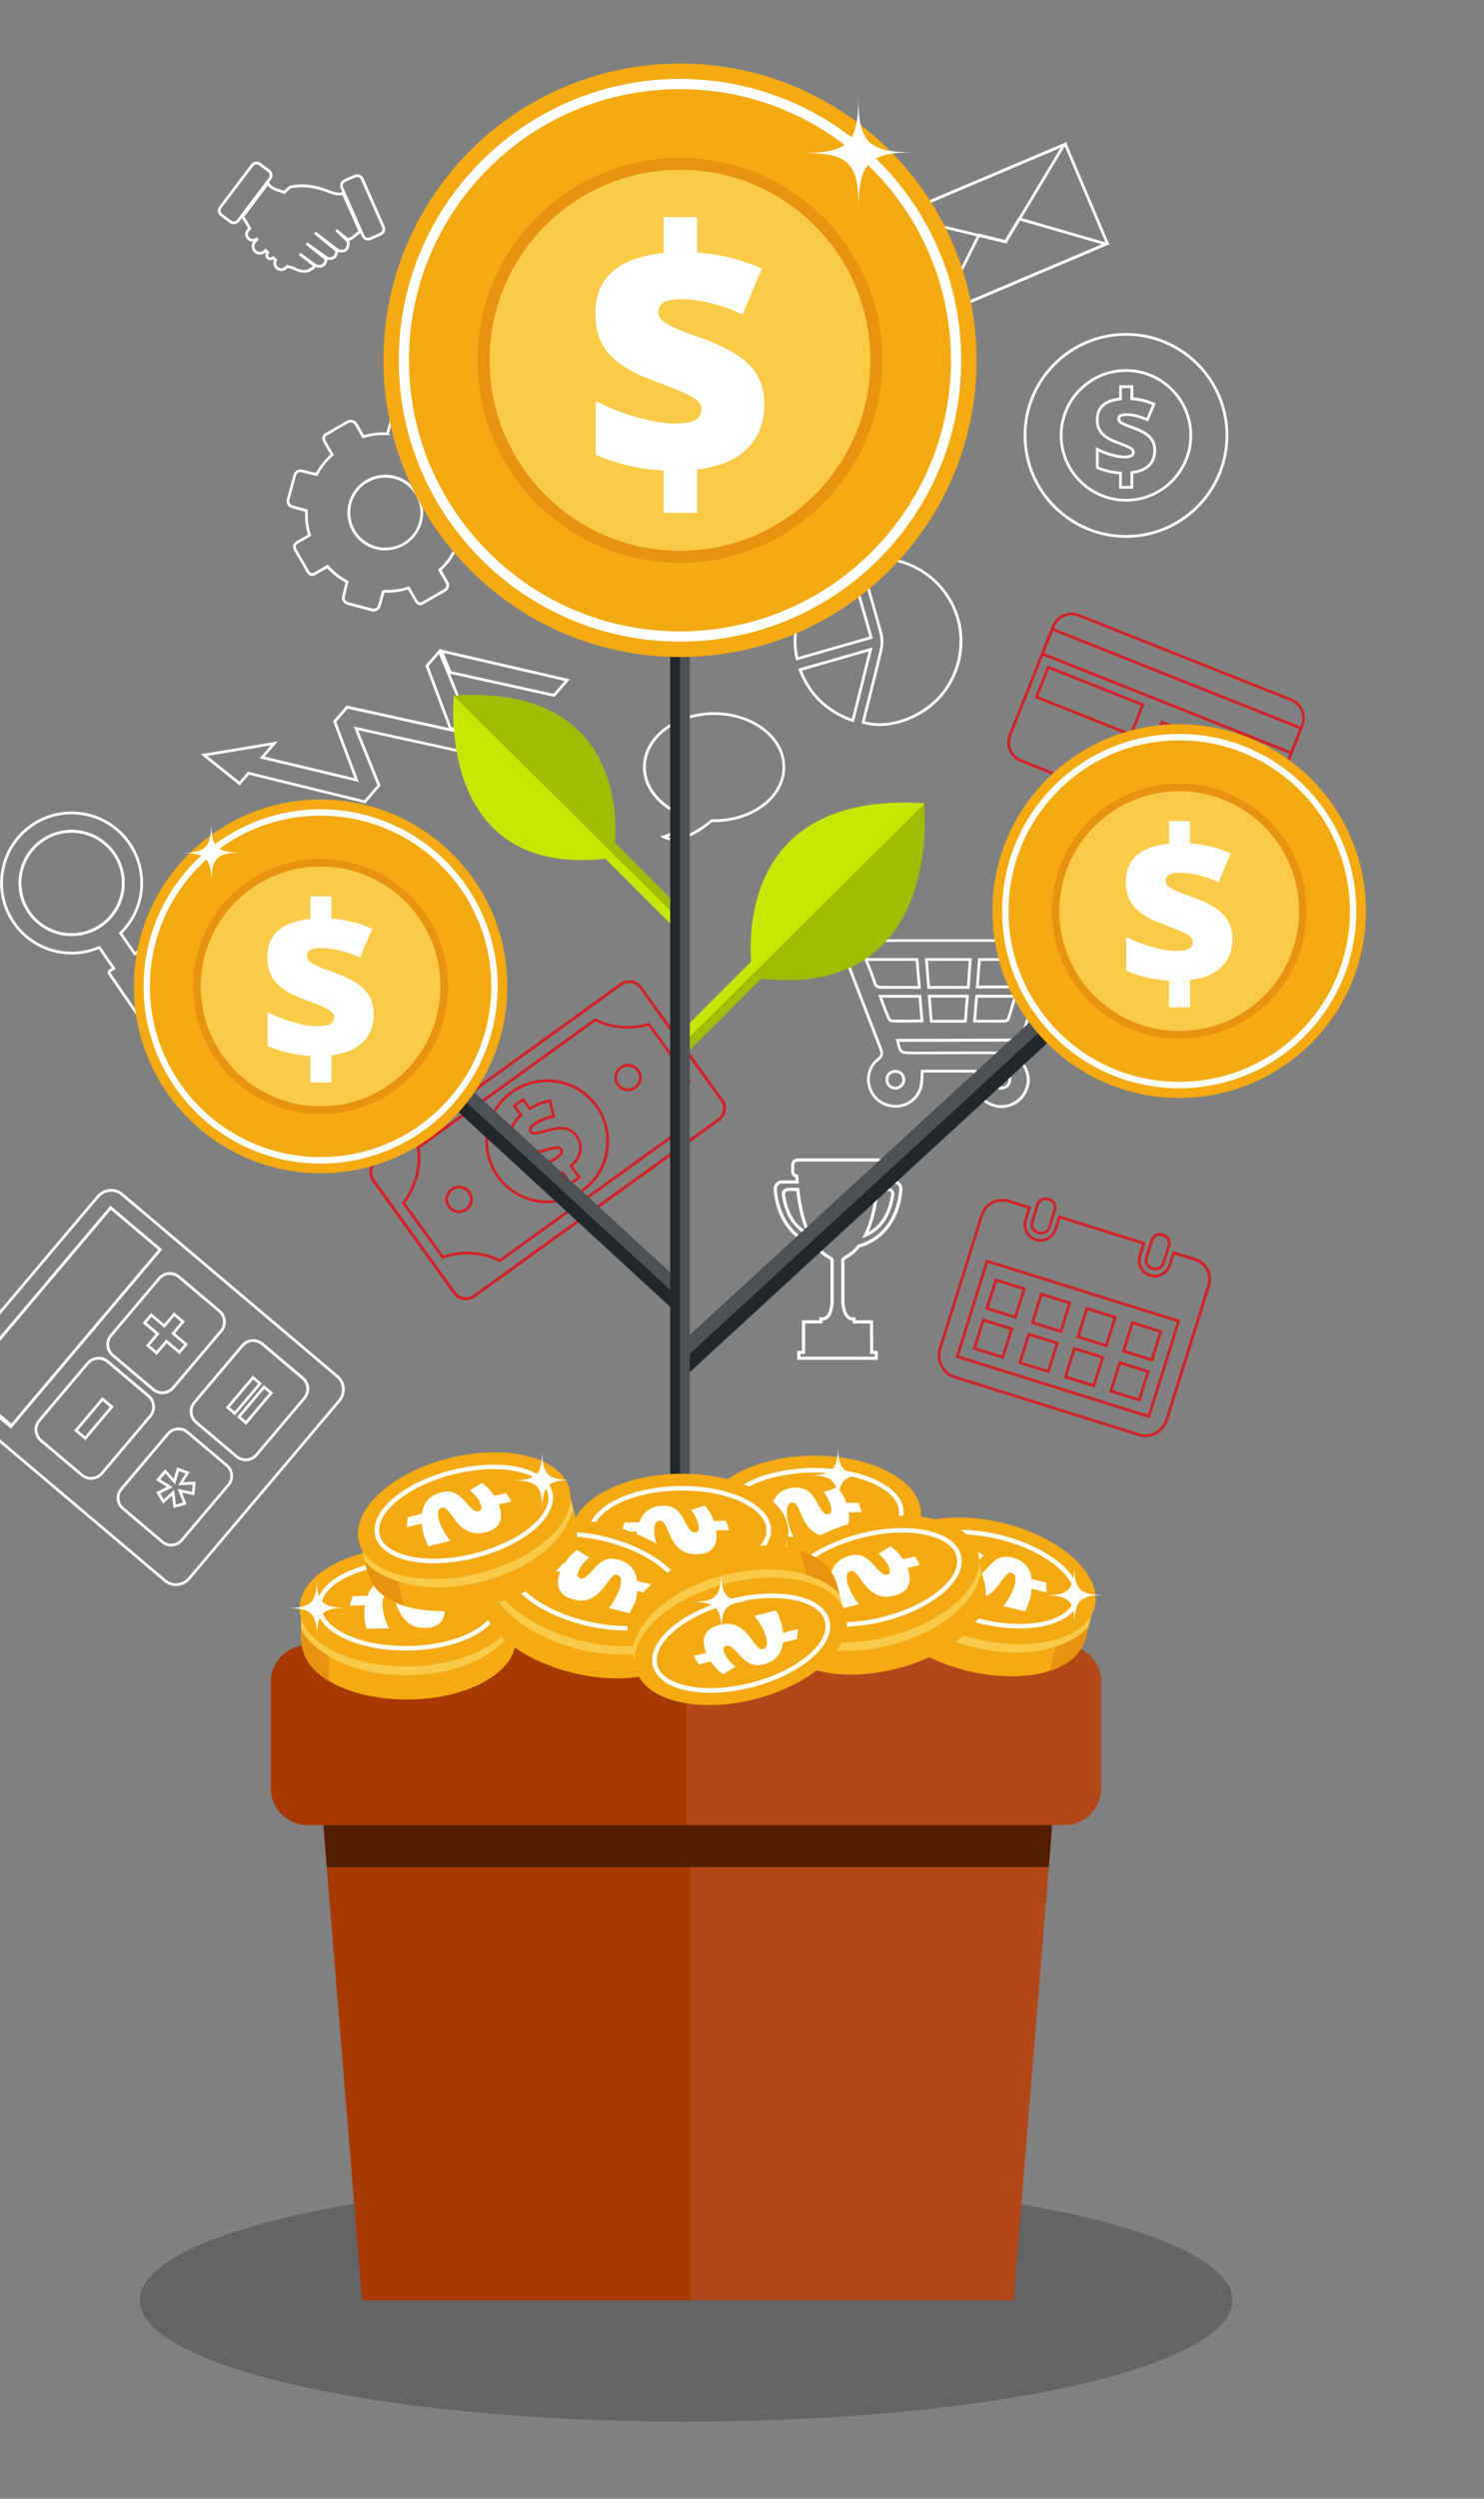 <?xml version="1.0" encoding="utf-8"?>
<!-- Generator: Adobe Illustrator 23.0.2, SVG Export Plug-In . SVG Version: 6.00 Build 0)  -->
<svg version="1.1" id="Layer_1" xmlns="http://www.w3.org/2000/svg" xmlns:xlink="http://www.w3.org/1999/xlink" x="0px" y="0px"
	 viewBox="0 0 2846 4790" style="enable-background:new 0 0 2846 4790;" xml:space="preserve">
<rect x="0" y="0" width="2846" height="4790" fill="#808080" stroke="none"/>
<style type="text/css">
	.st0{display:none;}
	.st1{display:inline;fill:#035A6E;}
	.st2{fill:#FFFFFF;}
	.st3{fill:#D12027;}
	.st4{opacity:0.22;enable-background:new    ;}
	.st5{fill:#A0BD03;}
	.st6{fill:#C8E700;}
	.st7{fill:#B24718;}
	.st8{fill:#22272B;}
	.st9{fill:#4E5255;}
	.st10{fill:#A83900;}
	.st11{fill:#541D00;}
	.st12{fill:#FBCA47;}
	.st13{fill:#F4AA10;}
	.st14{fill:#E7930F;}
</style>
<g class="st0">
	<rect x="-1242" y="-210" class="st1" width="5000" height="5000"/>
</g>
<g>
	<path class="st2" d="M1528.8,2606.7l0.1-17.3l8.9,0l0.2-58.5l33.2,0v-5.6h5.5c13.5,0,15.7-21.7,16-31l0-10h0l0-67.7
		c-0.2-0.3-0.4-0.7-0.5-1c-0.1-0.1-0.1-0.3-0.2-0.4l-2.5-2c-9.9-5-18.8-12.6-26.6-22.5c-3.5-1.1-6.8-2.4-10-3.8
		c-67.8-29-69.2-107-69.2-107.8c0-10.4,8.2-15.1,12.5-16.2l0.4-0.1l28.8,0c-0.1-1.9-0.2-3.8-0.3-5.7c-4.7-1.8-8-6.4-8-11.6v-12.4
		c0-3.3,1.3-6.4,3.7-8.8c2.4-2.4,5.5-3.7,8.8-3.7l152.9,0l0,0c3.3,0,6.4,1.3,8.8,3.6c2.4,2.4,3.7,5.5,3.7,8.8v12.4
		c0,5.2-3.3,9.8-8,11.6c-0.1,1.9-0.2,3.8-0.3,5.7l31.1,0l0.4,0.1c4.3,1.1,12.5,5.8,12.5,16.2c0,0.9-0.3,20.9-9.5,44.6
		c-8.6,21.9-26.7,51.1-64.8,65.3c-2.4,0.9-5.1,1.8-7.9,2.6c-7.6,9.5-16.3,16.7-25.8,21.6l-2.3,1.9l-2-2.3l2,2.3
		c-0.2,0.1-0.3,0.4-0.5,0.6c-0.2,0.2-0.3,0.4-0.5,0.6l0,78.1c0.5,9.2,2.9,31,16,31h5.8v5.6l33.1,0l0.3,58.5h8.8l0,17.3
		L1528.8,2606.7z M1534.9,2595.5l0,5.1l142.6,0v-5.1h-8.8l-0.3-58.5l-33.1,0v-5.6c-12.9-0.2-20.7-13.3-21.9-36.9l0-81.4l1.4-0.9
		c0.1-0.1,0.3-0.4,0.5-0.6c0.3-0.4,0.7-0.8,1.2-1.2l2.8-2.4l0.3-0.2c9.1-4.6,17.4-11.6,24.7-20.8l0.6-0.8l0.9-0.3
		c3-0.9,5.8-1.8,8.4-2.8c68.8-25.8,70.3-103.5,70.3-104.2c0-7.3-6.1-9.7-7.6-10.1l-36.8,0l0.2-3.2c0.3-3.8,0.4-7.5,0.6-11l0.1-2.5
		l2.5-0.4c3.1-0.5,5.4-3.2,5.4-6.3v-12.4c0-1.7-0.7-3.3-1.9-4.5c-1.2-1.2-2.8-1.9-4.5-1.9l0,0l-152.9,0c-1.7,0-3.3,0.7-4.5,1.9
		c-1.2,1.2-1.9,2.8-1.9,4.5v12.4c0,3.1,2.3,5.8,5.4,6.3l2.5,0.4l0.1,2.5c0.1,3.6,0.3,7.3,0.6,11l0.2,3.2l-34.5,0
		c-1.6,0.5-7.6,2.9-7.6,10.2c0,0.7,1.5,74.8,65.5,102.2c3.3,1.4,6.7,2.7,10.3,3.8l0.9,0.3l0.6,0.8c7.4,9.7,16,17,25.4,21.7l0.5,0.4
		l3,2.4c0.8,0.6,1.2,1.4,1.6,2.2c0.1,0.1,0.1,0.3,0.2,0.4l1,0.6l0,76.5h0l0,4c-0.8,23.6-8.5,36.6-21.5,37v5.6l-33.2,0l-0.2,58.5
		L1534.9,2595.5z M1653.4,2373.6l3.6-7.2c13.9-28,19.8-62.7,22.2-86.9l0.3-2.7l22.8,0l0.1,0c4.7,0.3,8.2,1.9,10.4,4.7
		c3,3.8,2.4,8.2,2.3,8.7c-6.4,45.4-28.3,66.4-45.5,76.1c-2.8,1.6-5.7,3-8.7,4.2L1653.4,2373.6z M1685,2282.9
		c-2.4,22.3-7.7,52.3-19,78.5c0.2-0.1,0.4-0.2,0.6-0.3c16-9,36.4-28.7,42.5-71.7c0-0.1,0.3-2.4-1.1-4.1c-1.1-1.4-3.1-2.2-5.9-2.4
		L1685,2282.9z M1558.3,2372.8l-7.7-3.5c-3.8-1.7-7.4-3.8-10.8-6l0,0c-22-14.7-35.6-39.2-40.4-73c-0.1-0.4-0.7-4.9,2.3-8.7
		c2.2-2.8,5.7-4.4,10.4-4.7l0.2,0h20.4l0.3,2.7c2.4,23.7,8.2,57.8,21.7,85.6L1558.3,2372.8z M1512.4,2283c-2.8,0.2-4.8,1-5.9,2.4
		c-1.4,1.7-1.1,4-1.1,4c4.6,32,17.3,55.1,37.8,68.8l0,0c0.8,0.5,1.5,1,2.3,1.5c-10.8-25.8-15.9-55-18.3-76.7L1512.4,2283z"/>
	<g>
		<path class="st3" d="M893.5,2492.3c-8.5,0-17-3.6-22.8-10.5c-0.5-0.6-1-1.2-1.5-1.9l-155.4-215.5c-0.2-0.3-0.4-0.6-0.6-0.8
			c-9-13.4-5.8-31.4,7.3-40.8l468.7-338c13.1-9.5,31.2-6.9,41.1,5.9c0.2,0.3,0.4,0.5,0.6,0.8l155.4,215.5c0.4,0.6,0.9,1.3,1.3,2
			c8,13.2,4.5,30.6-8.1,39.7l-468.7,338C905.7,2490.4,899.6,2492.3,893.5,2492.3z M1206.8,1884.4c-5,0-10,1.5-14.4,4.7l-468.7,338
			c-10.8,7.8-13.4,22.5-6,33.6c0.2,0.2,0.3,0.5,0.5,0.7l155.4,215.4c0.4,0.5,0.8,1,1.2,1.5c8.2,9.7,22.7,11.4,33,4l468.7-338
			c10.3-7.4,13.2-21.8,6.6-32.6c-0.3-0.6-0.7-1.1-1.1-1.6l-155.4-215.5c-0.2-0.2-0.3-0.4-0.5-0.7
			C1221.3,1887.7,1214.1,1884.4,1206.8,1884.4z"/>
		<path class="st3" d="M893.6,2492.3c-0.2,0-0.4,0-0.7,0c-0.2,0-0.5,0-0.7,0c-0.2,0-0.5,0-0.7,0c-0.2,0-0.4,0-0.7-0.1
			c-0.2,0-0.5-0.1-0.7-0.1c-0.2,0-0.4-0.1-0.7-0.1c-0.2,0-0.5-0.1-0.7-0.1c-0.2,0-0.4-0.1-0.6-0.1c-0.2,0-0.5-0.1-0.7-0.1
			c-0.2,0-0.4-0.1-0.7-0.1c-0.2-0.1-0.5-0.1-0.7-0.2c-0.2-0.1-0.4-0.1-0.6-0.2c-0.2-0.1-0.5-0.1-0.7-0.2c-0.2-0.1-0.4-0.1-0.6-0.2
			c-0.2-0.1-0.5-0.1-0.7-0.2c-0.2-0.1-0.4-0.1-0.6-0.2c-0.2-0.1-0.5-0.2-0.7-0.3c-0.2-0.1-0.4-0.2-0.6-0.3c-0.3-0.1-0.5-0.2-0.7-0.3
			c-0.2-0.1-0.4-0.2-0.6-0.3s-0.4-0.2-0.6-0.3s-0.4-0.2-0.6-0.3c-0.2-0.1-0.4-0.2-0.6-0.3c-0.2-0.1-0.4-0.2-0.6-0.3l-0.1-0.1
			c-0.2-0.1-0.3-0.2-0.5-0.3c-0.2-0.1-0.4-0.3-0.6-0.4l-0.1-0.1c-0.2-0.1-0.3-0.2-0.5-0.3c-0.2-0.1-0.4-0.3-0.6-0.4l-0.2-0.1
			c-0.1-0.1-0.2-0.2-0.3-0.3c-0.2-0.2-0.5-0.4-0.7-0.6l-0.1-0.1c-0.1-0.1-0.2-0.2-0.3-0.3c-0.2-0.2-0.5-0.4-0.7-0.6l-0.1-0.1
			c-0.1-0.1-0.2-0.2-0.3-0.2c-0.3-0.2-0.5-0.5-0.7-0.8l-0.1-0.1c-0.1-0.1-0.1-0.1-0.2-0.2c-0.3-0.3-0.5-0.6-0.8-0.9l-0.2-0.3
			c-0.3-0.3-0.5-0.7-0.8-1l-0.1-0.1c-0.2-0.2-0.4-0.5-0.6-0.8l-155.4-215.5c-0.2-0.3-0.4-0.6-0.6-0.8c-9-13.4-5.8-31.4,7.3-40.8
			l468.7-338c13.1-9.5,31.2-6.9,41.1,5.9c0.2,0.3,0.4,0.5,0.6,0.8l155.4,215.5c0.2,0.3,0.4,0.6,0.6,0.8c0.3,0.4,0.5,0.8,0.7,1.1
			l0.1,0.1l0-0.1l0.1,0.2c0.2,0.4,0.4,0.7,0.6,1.1l0.2,0.3c0.2,0.3,0.3,0.6,0.5,0.9c0.1,0.1,0.1,0.2,0.2,0.3l0.1,0.1
			c0.1,0.3,0.3,0.6,0.4,0.9c0.1,0.1,0.1,0.2,0.1,0.3l0.1,0.2c0.1,0.3,0.2,0.5,0.3,0.8c0.1,0.1,0.1,0.3,0.1,0.4l0.1,0.1
			c0.1,0.3,0.2,0.5,0.3,0.8c0,0.1,0.1,0.3,0.1,0.4l0.1,0.3c0.1,0.2,0.1,0.4,0.2,0.6c0,0.2,0.1,0.3,0.1,0.5l0,0.1
			c0.1,0.3,0.1,0.5,0.2,0.8c0,0.2,0.1,0.4,0.1,0.6l0,0.1c0.1,0.3,0.1,0.5,0.1,0.7c0,0.2,0.1,0.4,0.1,0.6c0,0.3,0.1,0.6,0.1,0.8
			c0,0.2,0.1,0.4,0.1,0.7c0,0.2,0,0.5,0.1,0.7c0,0.2,0,0.4,0,0.7c0,0.2,0,0.5,0,0.7c0,0.2,0,0.5,0,0.7s0,0.5,0,0.7
			c0,0.2,0,0.4,0,0.7c0,0.2,0,0.5,0,0.7c0,0.2,0,0.5-0.1,0.7c0,0.2-0.1,0.4-0.1,0.7c0,0.2-0.1,0.5-0.1,0.7c0,0.2-0.1,0.4-0.1,0.7
			c0,0.2-0.1,0.5-0.1,0.7s-0.1,0.4-0.1,0.7c-0.1,0.2-0.1,0.4-0.2,0.7c-0.1,0.2-0.1,0.4-0.2,0.7s-0.1,0.4-0.2,0.7
			c-0.1,0.2-0.1,0.4-0.2,0.6c-0.1,0.2-0.1,0.4-0.2,0.7c-0.1,0.2-0.2,0.4-0.2,0.6s-0.2,0.4-0.2,0.6c-0.1,0.2-0.2,0.4-0.3,0.6l0,0.1
			c-0.1,0.2-0.2,0.4-0.2,0.6c-0.1,0.2-0.2,0.4-0.3,0.7c-0.1,0.2-0.2,0.4-0.3,0.6c-0.1,0.2-0.2,0.4-0.3,0.5l-0.1,0.3
			c-0.1,0.1-0.2,0.3-0.2,0.4c-0.1,0.2-0.3,0.4-0.4,0.6l-0.1,0.1c-0.1,0.2-0.2,0.3-0.3,0.5c-0.1,0.2-0.3,0.4-0.4,0.6l-0.1,0.1
			c-0.1,0.1-0.2,0.3-0.3,0.4c-0.1,0.2-0.3,0.4-0.4,0.5l-0.2,0.2c-0.1,0.1-0.2,0.3-0.3,0.4c-0.1,0.2-0.3,0.3-0.4,0.5l-0.2,0.3
			c-0.1,0.1-0.2,0.3-0.3,0.4c-0.1,0.2-0.3,0.3-0.4,0.5l-0.2,0.2c-0.1,0.1-0.2,0.2-0.3,0.4c-0.2,0.2-0.3,0.3-0.5,0.5l-0.2,0.2
			c-0.1,0.1-0.2,0.2-0.3,0.3c-0.2,0.1-0.3,0.3-0.5,0.4l-0.3,0.3c-0.1,0.1-0.2,0.2-0.3,0.3c-0.2,0.2-0.4,0.4-0.6,0.5l-0.2,0.2
			c-0.1,0.1-0.2,0.2-0.3,0.2c-0.4,0.3-0.8,0.6-1.2,0.9l-468.7,338c-0.4,0.3-0.8,0.6-1.2,0.8c-0.1,0.1-0.2,0.1-0.3,0.2l-0.2,0.1
			c-0.2,0.1-0.5,0.3-0.7,0.4c-0.1,0.1-0.3,0.1-0.4,0.2l-0.3,0.2c-0.2,0.1-0.4,0.2-0.6,0.3c-0.1,0.1-0.3,0.1-0.4,0.2l-0.3,0.1
			c-0.2,0.1-0.4,0.2-0.6,0.3c-0.2,0.1-0.3,0.1-0.4,0.2l-0.3,0.1c-0.2,0.1-0.4,0.2-0.6,0.3c-0.2,0.1-0.3,0.1-0.5,0.2l-0.3,0.1
			c-0.2,0.1-0.4,0.1-0.6,0.2c-0.2,0.1-0.3,0.1-0.5,0.2l-0.2,0.1c-0.2,0.1-0.4,0.1-0.6,0.2c-0.2,0.1-0.3,0.1-0.5,0.1l-0.3,0.1
			c-0.2,0.1-0.4,0.1-0.6,0.1c-0.2,0-0.3,0.1-0.5,0.1l-0.3,0.1c-0.2,0-0.4,0.1-0.6,0.1c-0.2,0.1-0.5,0.1-0.7,0.1l-0.1,0
			c-0.2,0-0.4,0.1-0.6,0.1c-0.2,0-0.4,0.1-0.7,0.1c-0.3,0-0.5,0.1-0.7,0.1c-0.2,0-0.4,0-0.6,0.1l-0.1,0c-0.3,0-0.5,0-0.7,0.1
			c-0.2,0-0.5,0-0.7,0C894.1,2492.3,893.9,2492.3,893.6,2492.3C893.6,2492.3,893.6,2492.3,893.6,2492.3z M874,2477.4L874,2477.4
			c0.3,0.3,0.5,0.6,0.7,0.9l0.2,0.2c0.2,0.3,0.5,0.5,0.7,0.8l0.2,0.2c0.2,0.2,0.4,0.4,0.6,0.6l0.3,0.3c0.2,0.2,0.4,0.4,0.6,0.5
			c0.1,0.1,0.2,0.1,0.2,0.2l0.1,0.1c0.2,0.2,0.4,0.3,0.5,0.4l0.5,0.4c0.2,0.1,0.3,0.2,0.5,0.3c0.1,0.1,0.2,0.2,0.3,0.2l0.1,0.1
			c0.2,0.1,0.3,0.2,0.5,0.4c0.1,0.1,0.3,0.2,0.4,0.2l0.1,0.1c0.2,0.1,0.3,0.2,0.5,0.3c0.2,0.1,0.3,0.2,0.5,0.3
			c0.2,0.1,0.4,0.2,0.5,0.3s0.3,0.2,0.5,0.3s0.3,0.2,0.5,0.3c0.2,0.1,0.4,0.2,0.5,0.2s0.3,0.1,0.5,0.2c0.2,0.1,0.4,0.1,0.6,0.2
			c0.2,0.1,0.3,0.1,0.5,0.2c0.2,0.1,0.4,0.1,0.6,0.2c0.2,0.1,0.3,0.1,0.5,0.2c0.2,0.1,0.4,0.1,0.6,0.2c0.2,0.1,0.3,0.1,0.5,0.1
			c0.2,0.1,0.4,0.1,0.6,0.1c0.2,0,0.3,0.1,0.5,0.1c0.2,0,0.4,0.1,0.6,0.1c0.2,0,0.3,0.1,0.5,0.1c0.2,0,0.4,0.1,0.6,0.1
			c0.2,0,0.4,0.1,0.5,0.1c0.2,0,0.4,0,0.6,0.1c0.2,0,0.4,0,0.5,0c0.2,0,0.4,0,0.6,0c0.2,0,0.4,0,0.5,0c0.2,0,0.4,0,0.6,0
			c0.2,0,0.4,0,0.5,0c0.2,0,0.4,0,0.6,0c0.2,0,0.3,0,0.5,0l0.2,0c0.2,0,0.3,0,0.5,0c0.2,0,0.4,0,0.6-0.1c0.2,0,0.4-0.1,0.6-0.1
			c0.2,0,0.3-0.1,0.5-0.1l0.1,0c0.2,0,0.4-0.1,0.6-0.1c0.2,0,0.3-0.1,0.5-0.1l0.3-0.1c0.1,0,0.3-0.1,0.4-0.1c0.2,0,0.3-0.1,0.4-0.1
			l0.3-0.1c0.1,0,0.3-0.1,0.4-0.1c0.2-0.1,0.3-0.1,0.5-0.1l0.3-0.1c0.1,0,0.3-0.1,0.4-0.1c0.2-0.1,0.3-0.1,0.5-0.2l0.3-0.1
			c0.1,0,0.2-0.1,0.3-0.1c0.2-0.1,0.3-0.1,0.5-0.2l0.3-0.1c0.1,0,0.2-0.1,0.3-0.1c0.1-0.1,0.3-0.1,0.4-0.2l0.3-0.2
			c0.1,0,0.2-0.1,0.3-0.1c0.2-0.1,0.3-0.2,0.4-0.2l0.4-0.2c0.1,0,0.2-0.1,0.2-0.1c0.2-0.1,0.4-0.2,0.6-0.4l0.4-0.3
			c0.3-0.2,0.7-0.4,1-0.7l468.7-338c0.3-0.2,0.7-0.5,1-0.7l0.4-0.4c0.2-0.1,0.3-0.3,0.5-0.4c0.1-0.1,0.1-0.1,0.2-0.2l0.3-0.3
			c0.1-0.1,0.3-0.2,0.4-0.4c0.1-0.1,0.1-0.1,0.2-0.2l0.3-0.3c0.1-0.1,0.3-0.3,0.4-0.4c0.1-0.1,0.2-0.2,0.2-0.3l0.2-0.2
			c0.1-0.1,0.2-0.3,0.3-0.4c0.1-0.1,0.1-0.2,0.2-0.3l0.2-0.3c0.1-0.1,0.2-0.2,0.3-0.4c0.1-0.1,0.2-0.2,0.2-0.3l0.2-0.2
			c0.1-0.1,0.2-0.3,0.3-0.4c0.1-0.1,0.2-0.2,0.2-0.3l0.1-0.1c0.1-0.2,0.2-0.3,0.3-0.5c0.1-0.1,0.2-0.2,0.2-0.4l0.1-0.1
			c0.1-0.2,0.2-0.4,0.3-0.5c0.1-0.1,0.1-0.2,0.2-0.3l0.1-0.3c0.1-0.1,0.1-0.3,0.2-0.4c0.1-0.2,0.2-0.3,0.2-0.5
			c0.1-0.2,0.2-0.4,0.3-0.5c0.1-0.1,0.1-0.3,0.2-0.4c0.1-0.3,0.2-0.4,0.3-0.6c0.1-0.2,0.1-0.3,0.2-0.5c0.1-0.2,0.1-0.4,0.2-0.5
			c0.1-0.2,0.1-0.4,0.2-0.5c0.1-0.2,0.1-0.4,0.2-0.6c0.1-0.2,0.1-0.4,0.2-0.5c0.1-0.2,0.1-0.4,0.1-0.6s0.1-0.4,0.1-0.6
			s0.1-0.4,0.1-0.6c0-0.2,0.1-0.4,0.1-0.6s0.1-0.4,0.1-0.6c0-0.2,0.1-0.4,0.1-0.6c0-0.2,0-0.4,0.1-0.6s0-0.4,0.1-0.6
			c0-0.2,0-0.4,0-0.6c0-0.2,0-0.4,0-0.6c0-0.2,0-0.4,0-0.6c0-0.2,0-0.4,0-0.6c0-0.2,0-0.4,0-0.6c0-0.2,0-0.4,0-0.6
			c0-0.2,0-0.4-0.1-0.6c0-0.2,0-0.4-0.1-0.6c0-0.2-0.1-0.4-0.1-0.6c0-0.2-0.1-0.4-0.1-0.5c0-0.2-0.1-0.4-0.1-0.5l0-0.1
			c0-0.1-0.1-0.3-0.1-0.5c0-0.2-0.1-0.4-0.1-0.6l0-0.1c0-0.1-0.1-0.3-0.1-0.4c0-0.2-0.1-0.3-0.1-0.5l-0.1-0.3c0-0.1-0.1-0.2-0.1-0.3
			c-0.1-0.2-0.1-0.4-0.2-0.6l-0.1-0.2c0-0.1-0.1-0.2-0.1-0.3c-0.1-0.2-0.2-0.4-0.2-0.6l-0.2-0.5c-0.1-0.2-0.2-0.5-0.3-0.7l-0.2-0.4
			c-0.1-0.3-0.3-0.5-0.4-0.8l-0.1-0.3c-0.2-0.3-0.3-0.6-0.5-0.9l-0.2-0.3c-0.2-0.3-0.4-0.6-0.6-0.9c-0.2-0.2-0.3-0.5-0.5-0.7
			l-155.4-215.4c-0.2-0.2-0.3-0.4-0.5-0.7l0,0c-8.1-10.5-22.9-12.7-33.7-4.9l-468.7,338c-10.8,7.8-13.4,22.5-6,33.6
			c0.2,0.2,0.3,0.5,0.5,0.7l155.4,215.4C873.7,2477,873.9,2477.2,874,2477.4z M958.6,2419.8l-1.5-0.8
			c-19.7-10.3-42.7-15.1-66.7-14.1c-14,0.6-27.6,3.2-40.4,7.7l-1.9,0.7l-77.7-107.7l1.2-1.6c8.3-10.7,15-22.8,20-35.9
			c8.5-22.5,11.2-45.9,7.6-67.9l-0.3-1.6l1.3-1l341-245.9l1.5,0.8c19.7,10.3,42.8,15.2,66.8,14.2c11.7-0.5,23.1-2.4,34.1-5.6
			l1.8-0.5l80,110.9l-1.1,1.6c-6.5,9.4-11.9,19.6-16.1,30.5c-8.5,22.4-11.2,45.9-7.6,67.8l0.3,1.6l-1.3,1L958.6,2419.8z
			 M896.6,2399.4c22,0,43.2,4.8,61.6,14.1l337.1-243.1c-3.3-22.3-0.5-46.1,8.2-68.9c4.1-10.7,9.3-20.9,15.6-30.1l-75.6-104.8
			c-10.8,3.1-22.1,4.8-33.5,5.3c-24.3,1-47.8-3.8-68-14.1l-337,243.1c3.3,22.4,0.5,46.2-8.2,69c-4.9,13-11.5,24.9-19.6,35.7
			l73,101.2c12.7-4.3,26.2-6.7,40-7.3C892.3,2399.4,894.5,2399.4,896.6,2399.4z"/>
		<path class="st3" d="M1049.6,2306.5c-6.4,0-12.8-0.5-19.2-1.6c-31.3-5.1-58.8-22-77.3-47.8c-18.6-25.7-26-57.1-20.9-88.5
			c5.1-31.3,22-58.8,47.8-77.3c53.1-38.3,127.5-26.3,165.8,26.9c38.3,53.1,26.3,127.5-26.9,165.8
			C1098.3,2298.8,1074.3,2306.5,1049.6,2306.5z M1049.1,2074.3c-23,0-46.2,6.9-66.2,21.4c-24.6,17.7-40.8,44-45.6,73.9
			c-4.8,29.9,2.3,59.9,20,84.5c17.7,24.6,44,40.8,73.9,45.6c29.9,4.8,59.9-2.3,84.5-20c50.7-36.6,62.2-107.6,25.7-158.4l0,0
			C1119.2,2090.7,1084.4,2074.3,1049.1,2074.3z"/>
		<path class="st3" d="M1093.5,2272.7l-15.5-21.4c-11.9,7.5-25,12.8-38.9,15.8l-1.7,0.4l-23.1-32l4.3-0.7c8.4-1.3,17.1-3.6,25.8-6.7
			c8.7-3.1,15.8-6.6,21.2-10.5c5.3-3.8,7.3-6.5,8.1-8c0.9-1.8,0.7-3.4-0.6-5.1c-0.8-1.1-2-1.7-3.6-1.8c-2.2-0.1-5.6,0.3-10.1,1.3
			c-4.7,1-10.9,2.6-18.6,4.8c-9,2.5-16.9,3.7-23.7,3.6c-6.9-0.1-13-1.6-18.2-4.3c-5.1-2.7-10-7.2-14.4-13.4
			c-6.9-9.6-9.3-19.5-7-29.4c2.1-9.2,8.2-18.5,18.2-27.9l-13.2-18.3l21.2-15.3l13,18.1c11-6.7,23.4-11.6,37.2-14.6l2.6-0.6l8.3,35.5
			l-2.7,0.6c-14.6,3-26.5,7.7-35.2,14.1c-4.9,3.5-6.6,5.8-7.1,7.1c-0.6,1.5-0.5,2.7,0.4,4c0.9,1.2,1.9,1.8,3.3,2
			c1.3,0.1,3.8,0.1,8.6-0.9c4.1-0.8,9.6-2.3,16.5-4.4c14.6-4.3,26.6-5.6,35.6-4c9.3,1.7,17.2,6.9,23.4,15.6c7,9.7,9.6,20,7.8,30.5
			c-1.7,9.9-7.3,19.5-16.8,28.7l15.9,22.1L1093.5,2272.7z M1079.4,2244l15.3,21.2l12.6-9.1l-15.6-21.6l1.7-1.6
			c9.6-8.9,15.3-18.1,16.9-27.4c1.6-9.2-0.7-17.9-6.9-26.5c-5.5-7.6-12-12-20.1-13.4c-8.2-1.5-19.3-0.2-33.2,3.8
			c-7,2.1-12.7,3.7-17,4.5c-4.5,0.9-7.9,1.2-10.3,0.9c-2.8-0.3-5.3-1.8-7-4.1c-2-2.8-2.4-6-1-9.2c1.2-2.8,4.1-5.9,8.9-9.3
			c8.8-6.4,20.5-11.2,34.6-14.4l-5.8-25c-13,3.1-24.8,8.1-35,14.6l-2.1,1.4l-12.8-17.8l-12.6,9.1l12.9,17.9l-1.8,1.6
			c-10.2,9.1-16.4,18.1-18.3,26.7c-2,8.5,0,16.7,6.1,25.1c4,5.5,8.2,9.5,12.6,11.8c4.4,2.3,9.7,3.6,15.8,3.7
			c6.3,0.1,13.7-1,22.2-3.4c7.8-2.2,14.1-3.9,18.9-4.9c5-1.1,8.8-1.6,11.5-1.4c3.2,0.2,5.9,1.6,7.6,4c2.5,3.4,2.8,7.1,1,10.7
			c-1.6,3.1-4.8,6.3-9.8,9.9c-5.8,4.2-13.3,7.9-22.5,11.2c-7.6,2.7-15.2,4.8-22.6,6.2l16,22.2c13.5-3.1,26.1-8.6,37.6-16.1
			L1079.4,2244z"/>
		<path class="st3" d="M1204.3,2091.9c-1.4,0-2.8-0.1-4.3-0.4c-6.9-1.1-13-4.9-17.1-10.6c-4.1-5.7-5.8-12.7-4.6-19.6
			c1.1-6.9,4.9-13,10.6-17.1c11.8-8.5,28.2-5.8,36.7,6l0,0c4.1,5.7,5.8,12.7,4.6,19.6c-1.1,6.9-4.9,13-10.6,17.1
			C1215.1,2090.2,1209.7,2091.9,1204.3,2091.9z M1204.2,2044.6c-4.3,0-8.5,1.3-12.2,4c-4.6,3.3-7.5,8.1-8.4,13.7
			c-0.9,5.5,0.4,11.1,3.7,15.6c3.3,4.6,8.1,7.5,13.7,8.4s11.1-0.4,15.6-3.7s7.5-8.1,8.4-13.7c0.9-5.5-0.4-11.1-3.7-15.6l0,0
			C1217.1,2047.6,1210.7,2044.6,1204.2,2044.6z"/>
		<path class="st3" d="M880.3,2325.4c-8.2,0-16.2-3.8-21.4-10.9c-8.5-11.8-5.8-28.2,6-36.7c5.7-4.1,12.7-5.8,19.6-4.6
			c6.9,1.1,13,4.9,17.1,10.6c4.1,5.7,5.8,12.7,4.6,19.6c-1.1,6.9-4.9,13-10.6,17.1C891,2323.8,885.6,2325.4,880.3,2325.4z
			 M880.2,2278.1c-4.4,0-8.6,1.4-12.2,4c-4.5,3.3-7.5,8.1-8.4,13.7s0.4,11.1,3.7,15.6c6.8,9.4,19.9,11.5,29.3,4.8
			c4.5-3.3,7.5-8.1,8.4-13.7s-0.4-11.1-3.7-15.6c-3.3-4.6-8.1-7.5-13.7-8.4C882.5,2278.2,881.3,2278.1,880.2,2278.1z"/>
	</g>
	<g>
		<path class="st3" d="M2379.5,1625.6c-5,0-10-0.9-14.8-2.8l-407.8-162.2c-9.9-3.9-17.7-11.6-22-21.4s-4.4-20.8-0.5-30.7l83.1-209
			c3.9-9.9,11.6-17.7,21.4-22c9.9-4.3,20.8-4.4,30.7-0.5l407.8,162.2c20.6,8.2,30.6,31.6,22.4,52.1l-83.1,209
			c-3.9,9.9-11.6,17.7-21.4,22C2390.3,1624.5,2384.9,1625.6,2379.5,1625.6z M2055,1179.4c-4.7,0-9.4,1-13.8,2.9
			c-8.6,3.7-15.2,10.5-18.6,19.1l-83.1,209c-3.4,8.6-3.3,18.1,0.4,26.6c3.7,8.6,10.5,15.2,19.1,18.6l407.8,162.2
			c8.6,3.4,18.1,3.3,26.6-0.4c8.6-3.7,15.2-10.5,18.6-19.1l83.1-209c7.1-17.8-1.6-38.1-19.5-45.2l-407.8-162.2
			C2063.6,1180.3,2059.3,1179.4,2055,1179.4z"/>
		<path class="st3" d="M2478,1446.7l-482.4-191.9l20.8-52.3l482.4,191.9L2478,1446.7z M2002.5,1251.8l472.5,188l16.9-42.4
			l-472.5-188L2002.5,1251.8z"/>
		<path class="st3" d="M2222.7,1533.5l-98-39l7.4-18.7l98,39L2222.7,1533.5z M2131.7,1491.5l88.1,35l3.5-8.8l-88.1-35L2131.7,1491.5
			z"/>
		<path class="st3" d="M2334.5,1583.5l-90.3-35.9l7-17.6l90.3,35.9L2334.5,1583.5z M2251.1,1544.7l80.4,32l3.1-7.7l-80.4-32
			L2251.1,1544.7z"/>
		<path class="st3" d="M2170.3,1411.7l-186.2-74.1l24.7-62.2l186.2,74.1L2170.3,1411.7z M1991.1,1334.7l176.3,70.1l20.8-52.3
			l-176.3-70.1L1991.1,1334.7z"/>
		<path class="st3" d="M2405.8,1479.5l-188.1-74.8l9.4-23.7l188.1,74.8L2405.8,1479.5z M2224.5,1401.7l178.3,70.9l5.5-13.8
			l-178.3-70.9L2224.5,1401.7z"/>
		<path class="st3" d="M2392.3,1513.2l-188.1-74.8l9.4-23.7l188.1,74.8L2392.3,1513.2z M2211.1,1435.4l178.3,70.9l5.5-13.8
			l-178.3-70.9L2211.1,1435.4z"/>
		<path class="st3" d="M2378.7,1547.4l-188.1-74.8l9.4-23.7l188.1,74.8L2378.7,1547.4z M2197.5,1469.6l178.3,70.9l5.5-13.8
			l-178.3-70.9L2197.5,1469.6z"/>
	</g>
	<g>
		<path class="st2" d="M337.1,3040.2c-8.2,0-16-2.8-22.2-8.1l-413.3-349.3c-12.6-10.6-15.9-28.6-8.2-43.6c0.7-1.4,1.5-2.7,2.4-3.9
			c0.3-0.4,0.6-0.9,0.9-1.3c0.4-0.5,0.8-1.1,1.3-1.6l287.4-340.1c0.5-0.6,0.9-1.1,1.4-1.6c0.3-0.4,0.7-0.7,1.1-1.1
			c1.1-1.1,2.3-2.1,3.5-3c13.5-10.2,31.8-9.9,44.4,0.8L649,2636.7c7.2,6.1,11.5,14.7,12.1,24.3c0.6,9.5-2.5,18.7-8.7,26.1
			l-287.4,340.1c-6.2,7.3-14.8,11.9-24.3,12.9C339.6,3040.2,338.3,3040.2,337.1,3040.2z M213.3,2284.6c-6.6,0-13.2,2.1-18.7,6.3h0
			c-1.1,0.8-2.1,1.6-3,2.6c-0.3,0.3-0.6,0.6-0.9,0.9c-0.4,0.4-0.8,0.9-1.2,1.3l-287.4,340.1c-0.4,0.5-0.8,0.9-1.1,1.4
			c-0.3,0.4-0.6,0.7-0.8,1.1c-0.8,1.1-1.4,2.2-2,3.4c-6.5,12.6-3.7,28.2,6.9,37.1l413.3,349.3c6.1,5.2,13.9,7.5,22,6.7
			c8.1-0.9,15.4-4.8,20.7-11l287.4-340.1c5.3-6.3,7.9-14.2,7.4-22.3c-0.5-8.1-4.2-15.4-10.3-20.6l-413.3-349.3
			C226.9,2286.9,220.2,2284.6,213.3,2284.6z M22.5,2736.5l-99.1-83.8l288.5-341.4l99.1,83.8l-1.7,2L22.5,2736.5z M-69.1,2652.1
			l91,76.9l281.6-333.3l-91-76.9L-69.1,2652.1z"/>
		<path class="st2" d="M20.8,2738.6l-99.1-83.8l1.7-2l288.5-341.4l99.1,83.8l-1.7,2L20.8,2738.6z M-70.8,2654.2l91,76.9l283.4-335.3
			l-91-76.9L-70.8,2654.2z"/>
		<g>
			<path class="st2" d="M311.3,2672.6c-7,0-13.7-2.4-19.1-7l-77.7-65.6c-12.5-10.6-14.1-29.4-3.5-41.9l92.1-108.9
				c3.2-3.8,7.4-6.8,12.1-8.6c4-1.5,8.4-2.2,12.6-1.9c6.3,0.4,12.3,2.8,17.1,6.9l77.7,65.6c12.5,10.6,14.1,29.4,3.5,41.9L334.1,2662
				c-4.1,4.9-9.5,8.2-15.7,9.7c-1.6,0.4-3.3,0.6-5,0.8C312.7,2672.5,312,2672.6,311.3,2672.6z M325.7,2443.9c-3,0-5.9,0.5-8.6,1.6
				c-3.9,1.5-7.3,3.9-9.9,7l-92.1,108.9c-8.7,10.3-7.4,25.7,2.9,34.4l77.7,65.6c4.8,4.1,11,6.1,17.3,5.7c1.5-0.1,2.8-0.3,4.1-0.6
				c5.1-1.2,9.6-4,12.9-7.9l92-108.9c8.7-10.3,7.4-25.7-2.9-34.4l-77.7-65.6c-4-3.4-8.9-5.3-14.1-5.7
				C326.9,2444,326.3,2443.9,325.7,2443.9z"/>
			<path class="st2" d="M300.7,2597.3l-21-17.7l18.8-22.3l-25-21.1l16.2-19.2l25,21.1l18.9-22.4l21,17.7l-18.9,22.4l24.8,21
				l-16.2,19.2l-24.8-21L300.7,2597.3z M287.2,2578.9l12.9,10.9l18.8-22.3l24.8,21l9.4-11.1l-24.8-21l18.9-22.4l-12.9-10.9
				l-18.9,22.4l-25-21.1l-9.4,11.1l25,21.1L287.2,2578.9z"/>
		</g>
		<g>
			<path class="st2" d="M174.5,2836.5c-7,0-13.8-2.5-19.2-7L77,2763.4c-12.6-10.6-14.2-29.6-3.5-42.2l92.7-109.7
				c3.3-3.9,7.5-6.8,12.2-8.6c4-1.5,8.4-2.2,12.7-1.9c6.4,0.4,12.4,2.8,17.3,6.9l78.3,66.1c6.1,5.1,9.8,12.4,10.5,20.3
				c0.7,8-1.8,15.7-6.9,21.8l-92.7,109.7c-4.1,4.9-9.6,8.3-15.9,9.7c-1.6,0.4-3.3,0.7-5.1,0.8
				C175.8,2836.5,175.1,2836.5,174.5,2836.5z M188.9,2606.3c-3,0-5.9,0.5-8.7,1.6c-3.9,1.5-7.3,3.9-10,7.1l-92.7,109.7
				c-8.8,10.4-7.4,25.9,2.9,34.7l78.3,66.1c4.9,4.1,11.1,6.2,17.5,5.7c1.5-0.1,2.9-0.3,4.2-0.6c5.2-1.2,9.7-4,13-8l92.7-109.7
				c4.2-5,6.2-11.4,5.7-17.9c-0.5-6.6-3.6-12.5-8.6-16.7l-78.3-66.1c-4-3.4-8.9-5.4-14.2-5.7
				C190.1,2606.3,189.5,2606.3,188.9,2606.3z"/>
			<path class="st2" d="M163.8,2760.8l-21.8-18.4l54.3-64.3l21.8,18.4L163.8,2760.8z M149.5,2741.8l13.6,11.5l47.4-56.1l-13.6-11.5
				L149.5,2741.8z"/>
		</g>
		<g>
			<path class="st2" d="M471.1,2801c-7,0-13.7-2.4-19.1-7l-77.7-65.6c-6-5.1-9.7-12.3-10.4-20.2c-0.7-7.9,1.8-15.6,6.9-21.7
				l92.1-108.9c3.2-3.8,7.4-6.8,12.1-8.6c4-1.5,8.4-2.2,12.6-1.9c6.3,0.4,12.3,2.8,17.1,6.9l77.7,65.6c12.5,10.6,14.1,29.4,3.5,41.9
				l-92,108.9c-4.1,4.9-9.5,8.2-15.7,9.7c-1.6,0.4-3.3,0.6-5,0.8C472.4,2801,471.8,2801,471.1,2801z M485.5,2572.4
				c-3,0-5.9,0.5-8.6,1.6c-3.9,1.5-7.3,3.9-9.9,7l-92.1,108.9c-4.2,5-6.2,11.3-5.6,17.8c0.5,6.5,3.6,12.4,8.5,16.6l77.7,65.7
				c4.8,4.1,11,6.1,17.3,5.7c1.5-0.1,2.8-0.3,4.1-0.6c5.1-1.2,9.6-4,12.9-7.9l92-108.9c8.7-10.3,7.4-25.7-2.9-34.4l-77.7-65.6
				c-4-3.4-8.9-5.3-14.1-5.7C486.6,2572.4,486,2572.4,485.5,2572.4z"/>
			<path class="st2" d="M472,2731.2l-17.7-14.9l51.8-61.3l17.7,14.9L472,2731.2z M461.8,2715.6l9.6,8.1l44.9-53.2l-9.6-8.1
				L461.8,2715.6z M450.6,2713.2l-17.7-14.9l51.8-61.3l17.7,14.9L450.6,2713.2z M440.5,2697.6l9.6,8.1l45-53.2l-9.6-8.1
				L440.5,2697.6z"/>
		</g>
		<g>
			<path class="st2" d="M328.3,2964.5c-6.8,0-13.4-2.4-18.6-6.8l-75.7-64c-5.9-5-9.5-12-10.2-19.7c-0.6-7.7,1.7-15.3,6.7-21.2
				l89.7-106.1c3.2-3.7,7.3-6.6,11.8-8.4c3.9-1.5,8.2-2.1,12.3-1.8c6.2,0.4,12,2.7,16.7,6.7l75.7,64c5.9,5,9.5,12,10.1,19.7
				c0.6,7.8-1.7,15.3-6.7,21.2l-89.7,106.1c-4,4.7-9.3,8-15.4,9.4c-1.5,0.4-3.2,0.6-4.9,0.8C329.6,2964.5,329,2964.5,328.3,2964.5z
				 M342.3,2741.8c-2.9,0-5.7,0.5-8.4,1.5c-3.7,1.4-7.1,3.8-9.6,6.8l-89.7,106.1c-4.1,4.8-6,10.9-5.5,17.3s3.5,12.1,8.3,16.1
				l75.7,64c4.7,4,10.7,5.9,16.8,5.5c1.4-0.1,2.8-0.3,4-0.6c5-1.2,9.3-3.8,12.6-7.7l89.7-106.1c4.1-4.8,6-10.9,5.5-17.3
				s-3.5-12.1-8.3-16.1l-75.7-64c-3.9-3.3-8.6-5.2-13.7-5.5C343.5,2741.8,342.9,2741.8,342.3,2741.8z"/>
			<path class="st2" d="M332.7,2890.8l-2.9-24l-17.2,15.6l-13-22l20.5-10.3l-21-12.9l17.7-21l16.3,18.5l6.6-21.8l24,8.9l-12.5,19.6
				l24.1-1.2l-2.6,26l-23.7-5l8.9,22.5L332.7,2890.8z M333.9,2855.9l3.4,28.1l13.6-3.8l-10.3-26.2l27.6,5.8l1.4-13.9l-28.2,1.4
				l14.5-22.7l-12.5-4.6l-7.7,25.6l-18.5-21.1l-9.7,11.5l23.9,14.7l-24,12l6.8,11.5L333.9,2855.9z"/>
		</g>
	</g>
	<path class="st2" d="M1291.1,1611c-12.8,0-19.4-4.4-20-4.8l-5-3.5l5.9-1.3c21-4.6,32.7-23.4,38.3-35.9c-22.3-8.3-41.2-21-54.8-37
		c-14.7-17.2-22.4-37.2-22.4-57.9c0-28.3,14.3-54.8,40.2-74.7c25.7-19.7,59.9-30.6,96.2-30.6s70.5,10.9,96.2,30.6
		c25.9,19.9,40.2,46.4,40.2,74.7s-14.3,54.8-40.2,74.7c-25.7,19.7-59.9,30.6-96.2,30.6c-1.2,0-2.4,0-3.8-0.1
		C1331.5,1604.4,1306.8,1611,1291.1,1611z M1280.7,1604.4c3.6,0.9,8.7,1.6,15.3,1c13.5-1.2,36.1-8.1,67.2-34.3l0.8-0.7l1,0
		c1.8,0.1,3.3,0.1,4.7,0.1c72.3,0,131.1-44.8,131.1-100s-58.8-100-131.1-100s-131.1,44.8-131.1,100c0,38.9,30,74.6,76.3,90.8
		l2.7,0.9l-1.1,2.6C1311.6,1576.9,1300.7,1596.6,1280.7,1604.4z"/>
	<g>
		<path class="st2" d="M1063.5,1335.9l-201.9-44.6l-19.2-47.1l250.3,57.9L1063.5,1335.9z M865.4,1286.7l196.1,43.3l21.3-24.6
			l-231.7-53.6L865.4,1286.7z"/>
		<path class="st2" d="M700.6,1539.9l-223.2-54.8l-17.7,20.5l-74.7-59.9l147.8-24.5l-25.3,29.2l172.1,41.1l-40.8-109.1l25.9-29.9
			l246,54l-30.9,35.6l-192.9-42.3l43,106.2L700.6,1539.9z M475.5,1479.2l223.2,54.8l25-28.9l-45.5-112.5l199.7,43.8l22.9-26.5
			l-234.1-51.4l-21.8,25.1l43.2,115.5l-190.3-45.5l21.4-24.7l-121.5,20.2l61.4,49.2L475.5,1479.2z"/>
		<path class="st2" d="M910,1406.7l-48.3-8.3l-45.9-122.7l27.8-32.1L910,1406.7z M865.6,1393.7l35.9,6.1l-59.6-146.1l-20,23.1
			L865.6,1393.7z"/>
	</g>
	<g>
		<path class="st3" d="M2197,2754.9c-4.3,0-8.5-0.6-12.7-1.9l-354.4-110.9c-11.4-3.6-20.8-11.6-26.4-22.7c-5.6-11-6.7-23.4-3.1-34.8
			l80.3-256.7c7.2-23.1,31.8-35.2,56.1-27.6l40.9,12.8l-8.2,26.1c-4.6,14.6,3.4,30.1,17.9,34.6c7,2.2,14.4,1.5,20.9-2
			c6.5-3.4,11.3-9.2,13.5-16.3l8.2-26.1l166.9,52.2l-8.1,26.1c-4.6,14.6,3.5,30.1,17.9,34.6c14.4,4.5,29.8-3.7,34.4-18.3l8.1-26.1
			l42.1,13.2c24,7.5,36.6,30.8,29.3,54.3l-2.5-0.8l2.5,0.8l-80.3,256.7c-3.6,11.6-11.3,21.2-21.8,27
			C2211.7,2752.9,2204.4,2754.9,2197,2754.9z M1922.2,2303.3c-6,0-11.8,1.3-17.2,3.8c-9.3,4.4-16.1,12.4-19.3,22.3l-80.3,256.7
			c-3.2,10.2-2.2,21.1,2.7,30.9c5,9.8,13.2,16.9,23.3,20l354.4,110.9c10,3.1,20.6,1.9,29.9-3.3c9.2-5.2,16.1-13.7,19.3-24
			l80.3-256.7c6.4-20.5-4.6-41-25.8-47.6l-37-11.6l-6.6,21c-4.4,14.1-17.4,23.2-31.4,23.2c-3.2,0-6.4-0.5-9.6-1.5
			c-17.2-5.4-26.8-23.9-21.4-41.3l6.6-21l-156.7-49l-6.6,21c-2.6,8.4-8.3,15.3-16.1,19.4c-7.8,4.1-16.6,5-25,2.4
			c-17.2-5.4-26.8-23.9-21.3-41.3l6.6-21l-35.8-11.2C1930.9,2304,1926.5,2303.3,1922.2,2303.3z"/>
		<path class="st3" d="M2204.9,2718.6l-372.4-116.5l58.8-187.9l372.4,116.5L2204.9,2718.6z M1839.2,2598.6l362.3,113.3l55.6-177.7
			l-362.3-113.3L1839.2,2598.6z"/>
		<g>
			<path class="st3" d="M1948.9,2528.3l-59.5-18.6l18.6-59.5l59.5,18.6L1948.9,2528.3z M1896.2,2506.2l49.3,15.4l15.4-49.3
				l-49.3-15.4L1896.2,2506.2z"/>
			<path class="st3" d="M2036.2,2555.6l-59.5-18.6l18.6-59.5l59.5,18.6L2036.2,2555.6z M1983.4,2533.5l49.3,15.4l15.4-49.3
				l-49.3-15.4L1983.4,2533.5z"/>
			<path class="st3" d="M2123.5,2582.9l-59.5-18.6l18.6-59.5l59.5,18.6L2123.5,2582.9z M2070.7,2560.8l49.3,15.4l15.4-49.3
				l-49.3-15.4L2070.7,2560.8z"/>
			<path class="st3" d="M2210.8,2610.2l-59.5-18.6l18.6-59.5l59.5,18.6L2210.8,2610.2z M2158,2588.1l49.3,15.4l15.4-49.3l-49.3-15.4
				L2158,2588.1z"/>
		</g>
		<g>
			<path class="st3" d="M1924.9,2605.1l-59.5-18.6l18.6-59.5l59.5,18.6L1924.9,2605.1z M1872.1,2583.1l49.3,15.4l15.4-49.3
				l-49.3-15.4L1872.1,2583.1z"/>
			<path class="st3" d="M2012.2,2632.4l-59.5-18.6l18.6-59.5l59.5,18.6L2012.2,2632.4z M1959.4,2610.4l49.3,15.4l15.4-49.3
				l-49.3-15.4L1959.4,2610.4z"/>
			<path class="st3" d="M2099.5,2659.7l-59.5-18.6l18.6-59.5l59.5,18.6L2099.5,2659.7z M2046.7,2637.6l49.3,15.4l15.4-49.3
				l-49.3-15.4L2046.7,2637.6z"/>
			<path class="st3" d="M2186.7,2687l-59.5-18.6l18.6-59.5l59.5,18.6L2186.7,2687z M2133.9,2664.9l49.3,15.4l15.4-49.3l-49.3-15.4
				L2133.9,2664.9z"/>
		</g>
		<path class="st3" d="M1997.5,2366.6c-1.8,0-3.6-0.3-5.4-0.8l-3.5-1.1c-9.5-3-14.8-13.1-11.8-22.6l10.7-34.3
			c1.4-4.6,4.6-8.3,8.9-10.6s9.2-2.7,13.7-1.3l3.5,1.1c9.5,3,14.8,13.1,11.8,22.6l-10.7,34.3
			C2012.3,2361.6,2005.1,2366.6,1997.5,2366.6z M2004.8,2300.4c-2,0-4.1,0.5-5.9,1.5c-3,1.6-5.2,4.2-6.2,7.4l-10.7,34.3
			c-2.1,6.7,1.7,13.8,8.3,15.9l3.5,1.1c6.7,2.1,13.8-1.6,15.9-8.3l10.7-34.3c1-3.2,0.7-6.7-0.9-9.7s-4.2-5.2-7.4-6.2l-3.5-1.1
			C2007.3,2300.6,2006,2300.4,2004.8,2300.4z"/>
		<path class="st3" d="M2216.6,2435.1c-1.8,0-3.6-0.3-5.4-0.8l-3.5-1.1c-4.6-1.4-8.3-4.6-10.6-8.9c-2.2-4.3-2.7-9.2-1.3-13.7
			l10.7-34.3c3-9.5,13.1-14.8,22.6-11.8l3.5,1.1c9.5,3,14.8,13.1,11.8,22.6l-10.7,34.3C2231.4,2430.1,2224.3,2435.1,2216.6,2435.1z
			 M2212.8,2429.2c6.7,2.1,13.8-1.6,15.9-8.3l10.7-34.3c2.1-6.7-1.6-13.8-8.3-15.9l-3.5-1.1c-6.7-2.1-13.8,1.6-15.9,8.3l-10.7,34.3
			c-1,3.2-0.7,6.7,0.9,9.7c1.6,3,4.2,5.2,7.4,6.2L2212.8,2429.2z"/>
	</g>
	<path class="st2" d="M1686.5,1391.8c-11.2,0-21.8-1.5-31.6-4.6l-2.3-0.7l0.5-2.4c0.3-1.3,0.6-2.7,0.9-4.1c0.6-2.9,1.3-6,2-9
		c3-11.9,6-24,9-35.6c7.5-29.7,15.3-60.4,22.3-90.8c2.2-9.7,2.1-20.7-0.4-30c-8.2-31.1-17.3-62.5-26.2-92.9
		c-3.2-11.1-6.5-22.5-9.8-33.8l-4.4-15.3l2.7-0.6c31.8-7.5,64.8-4.8,95.7,7.9c30.7,12.6,56.5,33.9,74.7,61.7
		c18.4,28.1,27.4,60.7,26,94.2c-1.4,33.5-13,65.5-33.6,92.6c-17.7,23.3-43.8,42.3-73.3,53.4
		C1721,1388.4,1703.2,1391.8,1686.5,1391.8z M1658.8,1382.8c47.9,13.6,114.1-11.9,149-57.7c40.3-53,43.3-125.6,7.3-180.7
		c-35.4-54.2-100.2-81.3-162-67.9l2.9,10c3.2,11.3,6.5,22.7,9.8,33.8c8.8,30.4,17.9,61.9,26.2,93c2.7,10.1,2.8,22,0.4,32.5
		c-7,30.4-14.8,61.2-22.3,90.9c-2.9,11.7-6,23.7-9,35.6c-0.7,2.9-1.3,5.9-1.9,8.8C1659.1,1381.7,1658.9,1382.3,1658.8,1382.8z"/>
	<path class="st2" d="M1637.4,1384.9l-2.8-1c-50.7-18.2-84.3-50.7-102.8-99.3l-1-2.7l142.5-40.8L1637.4,1384.9z M1537.9,1285.5
		c17.8,44.7,49.1,75,95.8,92.4l32.2-129.1L1537.9,1285.5z"/>
	<path class="st2" d="M1526.8,1266.1l-0.7-2.7c-9.1-36.2-2.9-77.5,17-113.1c19.8-35.7,51.3-62,86.2-72.3l2.6-0.8L1674,1224
		L1526.8,1266.1z M1628.3,1083.9c-68.1,21.8-113.9,104.1-97.6,175.6l136.7-39.2L1628.3,1083.9z"/>
	<path class="st2" d="M326.1,2001.3c-4.6,0-9.4-0.8-14.3-2.5c-12-4.1-23.1-12.9-31.2-24.7l-73.8-107.3l0.3-0.2
		c-0.9-2.9-0.1-6.2,2.4-7.8l4.8-3.3l-24.8-36.1c-16.8,6.9-34.4,10.3-51.9,10.3c-44.1,0-87-21.3-113.2-59.4
		c-42.8-62.3-27-147.8,35.3-190.6c62.3-42.8,147.8-27,190.6,35.3c18.4,26.8,26.7,59.4,23.4,91.7c-3.2,31.2-17.1,60.4-39,82.5
		l24.5,35.6l6.5-4.5c3.1-2.1,7.5-1.1,9.8,2.2l72.5,105.4c17,24.7,15.7,55.2-2.8,67.9C339.5,1999.4,333.1,2001.3,326.1,2001.3z
		 M214.3,1868.2l70.8,102.9c7.5,10.9,17.6,19,28.5,22.7c10.6,3.7,20.7,2.8,28.4-2.5c16.1-11.1,16.8-38.2,1.5-60.5L271,1825.4
		c-0.6-0.9-1.7-1.3-2.4-0.8l-10.9,7.5l-30-43.6l1.6-1.6c46.1-44.8,53-115.9,16.6-168.9c-41.2-59.8-123.3-75.1-183.2-33.9
		c-59.8,41.2-75.1,123.3-33.9,183.2c35.5,51.7,103.1,71.2,160.6,46.4l2-0.9l30.3,44.1l-9.1,6.3c-0.6,0.4-0.7,1.6,0,2.6L214.3,1868.2
		L214.3,1868.2z M137.5,1794.3c-0.5,0-1.1,0-1.6,0c-20.7-0.3-40.5-6.8-57.4-18.7c-9.8-6.9-18.2-15.4-25-25.4
		c-31.8-46.2-20-109.7,26.2-141.5c22-15.1,48.6-20.9,74.8-16.4c27.3,4.7,50.9,19.8,66.6,42.6c15.4,22.4,21.1,49.4,16.2,76.2
		c-4.9,26.7-20,49.9-42.4,65.3C177.9,1788.1,158.1,1794.3,137.5,1794.3z M137.2,1596.1c-19.3,0-38.2,5.8-54.5,17
		c-43.8,30.1-54.9,90.3-24.8,134.1c6.5,9.4,14.4,17.5,23.7,24.1l0,0c32.8,23.3,77.2,23.6,110.4,0.8c21.2-14.6,35.5-36.6,40.2-61.9
		c4.7-25.3-0.8-50.9-15.4-72.2c-14.9-21.6-37.3-36-63.1-40.4C148.2,1596.6,142.7,1596.1,137.2,1596.1z"/>
	<path class="st2" d="M137.2,1794.3c-24.5,0-47.9-8.7-66.6-25c-20.5-17.8-32.8-42.6-34.7-69.7s6.9-53.3,24.7-73.8
		s42.6-32.8,69.7-34.7c56-3.9,104.7,38.4,108.6,94.4c1.9,27.1-6.9,53.3-24.7,73.8s-42.6,32.8-69.7,34.7
		C142,1794.2,139.6,1794.3,137.2,1794.3z M137.4,1596.1c-2.2,0-4.5,0.1-6.8,0.2c-53,3.7-93.2,49.8-89.5,102.9
		c1.8,25.7,13.5,49.2,32.9,66.1s44.3,25.2,70,23.4c53-3.7,93.2-49.9,89.5-102.9C230,1635.1,187.6,1596.1,137.4,1596.1z"/>
	<path class="st2" d="M716.5,1172.3c-1.2,0-2.4-0.2-3.6-0.5l-46.9-12.6c-3.6-1-6.6-3.3-8.4-6.5c-1.9-3.2-2.4-7-1.4-10.5l6.4-25.5
		c-14.6-8.2-25-16.3-35-27.5l-22.4,12.9c-3.3,1.9-6.6,2.4-9.5,1.6c-2.9-0.8-5.5-3-7.3-6.3l-24.2-42.1c-1.9-3.3-2.5-6.6-1.9-9.7
		c0.7-3.3,2.7-6.1,6-7.9l22.3-12.8c-4.3-14.2-5.9-27.2-5.5-43.9l-25.2-6.9c-7.4-2-11.8-9.7-9.8-17.1l12.7-46.9
		c1-3.6,3.3-6.6,6.5-8.4c3.2-1.8,6.9-2.3,10.5-1.4l26,6.2c7.9-14.1,16.7-25.1,28-35.3l-12.9-22.4c-4.4-7.6-3.3-14.7,2.7-18.2
		l42.1-24.2c3.2-1.8,7.1-2.3,10.9-1.2c3.7,1,6.9,3.4,8.7,6.6l12.8,22.4c15.8-4.8,28.9-5.7,43.2-5.3l6.7-25c1-3.6,3.3-6.6,6.5-8.4
		c3.2-1.8,7-2.3,10.5-1.4l46.8,12.7c3.6,1,6.6,3.3,8.4,6.5s2.3,7,1.4,10.5l-6.7,25.1c11.7,6.7,23.9,16.2,34.6,27.1l22.5-12.9
		c3.2-1.8,7.1-2.5,10.8-2c4.1,0.7,7.4,2.8,9.3,6l24.2,42.1c3.9,6.9-0.8,14.5-7.3,18.3l-22.3,12.8c4.4,14.4,6.2,28.3,5.8,44.5l25.4,7
		c3.6,1,6.6,3.3,8.4,6.5s2.4,7,1.4,10.6l-12.7,46.9c-2,7.4-9.7,11.8-17,9.8l-24.6-6.9c-7.3,13-14.5,23.5-26.6,34.4l12.9,22.4
		c3.7,6.4,1,14.8-6,18.8l-42.1,24.2c-4.2,2.4-7.5,1.8-9.6,0.8c-2.5-1.2-4.8-3.4-6.7-6.8l-12.8-22.3c-14.8,4.5-29.3,6.4-45.2,6
		l-7.2,25.6c-1,3.6-3.3,6.6-6.6,8.4C721.4,1171.7,719,1172.3,716.5,1172.3z M628.7,1082.3l1.4,1.6c10.5,12,21.2,20.4,36.8,29l1.8,1
		l-7.4,29.6c-0.6,2.3-0.3,4.6,0.8,6.5c1.2,2,3,3.4,5.2,4l46.9,12.6c2.2,0.6,4.5,0.3,6.6-0.9s3.5-3,4.1-5.2l7.8-28l2.1-1.6l0.9,0
		c16.7,0.6,31.6-1.4,47-6.4l2-0.7l15,26.1c1.3,2.3,2.8,3.9,4.3,4.6c0.9,0.4,2.4,0.8,4.8-0.6l42.1-24.2c3.8-2.2,6.5-7.3,4-11.5
		l-15-26.2l1.6-1.4c13-11.4,20.4-22.4,28.1-36.3l1-1.8l28.7,8c4.5,1.2,9.2-1.5,10.5-6.1l12.7-46.9c0.6-2.2,0.3-4.5-0.9-6.6
		s-3-3.5-5.2-4l-27.9-7.7l-1.5-1.8l0-1c0.6-17.3-1.2-31.3-6.1-46.6l-0.7-2l26.1-15c4.3-2.4,7.6-7.1,5.3-11l0,0l-24.2-42.1
		c-1.4-2.4-4-3.2-5.5-3.4c-2.5-0.4-5.2,0.1-7.4,1.3l-26.1,15l-1.4-1.5c-11.3-11.7-24.3-21.8-36.6-28.6l-1.8-1l7.7-29.1
		c0.6-2.2,0.3-4.5-0.8-6.5s-3-3.4-5.2-4l-46.8-12.7c-2.2-0.6-4.5-0.3-6.5,0.8c-2,1.1-3.4,3-4,5.2l-6.9,25.7l2.5,3.5l-5.4-0.2
		c-15.3-0.5-28.8,0.2-45.7,5.6l-2,0.7l-15-26.1c-1.1-2-3.1-3.5-5.5-4.1c-2.4-0.7-4.8-0.4-6.8,0.7l-42.1,24.2
		c-4.8,2.8-2.1,8.6-0.8,10.9l15,26.2l-1.6,1.4c-12.3,10.8-21,21.8-29.4,37.1l-1,1.8l-30.1-7.2c-2.2-0.6-4.5-0.3-6.5,0.8
		s-3.4,3-4,5.2l-12.7,46.9c-1.2,4.6,1.5,9.3,6.1,10.5l27.5,7.5l1.7,1.4l0,1.3c-0.6,17.8,1.1,31.2,5.8,46.1l0.7,2.1l-26.1,15
		c-1.9,1.1-3.1,2.6-3.4,4.4c-0.4,1.8,0.1,3.9,1.3,6l24.2,42.1c1.2,2.1,2.6,3.3,4.2,3.8c1.6,0.4,3.4,0.1,5.4-1.1L628.7,1082.3z
		 M738.9,1055.2c-1.8,0-3.5-0.1-5.3-0.2c-1.2-0.1-2.3-0.2-3.5-0.3c-0.6-0.1-1.2-0.2-1.7-0.2c-1.7-0.3-3.4-0.6-5.1-0.9
		c-19.9-4.4-37.2-17.1-47.4-34.7c-4.9-8.6-8-17.9-9.2-27.7c-0.5-4-0.6-8.1-0.4-12.2c0.1-1.3,0.2-2.7,0.3-4c0.4-3.3,1-6.7,1.8-9.9
		c0.8-3.3,1.9-6.5,3.1-9.6c0.2-0.5,0.4-1.1,0.7-1.6c0.5-1.1,1-2.1,1.5-3.2s1-2.1,1.6-3.1c1.1-2,2.4-4,3.7-6c0.4-0.6,0.9-1.3,1.3-1.9
		c0.5-0.7,1-1.3,1.5-2l0,0c5.8-7.3,12.8-13.4,20.9-18c10.1-5.8,21.1-9,32.6-9.6c1.2-0.1,2.3-0.1,3.5-0.1c0.6,0,1.2,0,1.8,0
		c1.2,0,2.3,0.1,3.5,0.2c1.2,0.1,2.3,0.2,3.5,0.3c0.6,0.1,1.2,0.2,1.7,0.2c2.3,0.3,4.6,0.8,6.8,1.3c0.6,0.1,1.1,0.3,1.7,0.4
		c1.1,0.3,2.2,0.6,3.3,1c0.5,0.2,1.1,0.4,1.7,0.5c1.1,0.4,2.2,0.8,3.3,1.2c0.5,0.2,1.1,0.4,1.6,0.7c0.8,0.3,1.5,0.7,2.2,1
		c0.9,0.4,1.7,0.8,2.5,1.2c1,0.5,2.1,1.1,3.1,1.7c1.3,0.8,2.6,1.6,4,2.5c0.7,0.4,1.3,0.9,1.9,1.3c1,0.7,1.9,1.4,2.8,2.1
		c1.4,1.1,2.7,2.3,4,3.5c0.9,0.8,1.7,1.7,2.6,2.5c4.3,4.3,8,9.3,11,14.6c5.5,9.6,8.7,19.9,9.5,30.8c0.1,1.7,0.2,3.5,0.2,5.3
		c0,1.2,0,2.3-0.1,3.5c-0.1,1.2-0.1,2.3-0.3,3.5c-0.3,2.9-0.7,5.8-1.4,8.6c-0.3,1.1-0.5,2.3-0.8,3.4c-0.5,1.7-1,3.4-1.5,5
		c-0.4,1.1-0.8,2.2-1.2,3.3c-0.2,0.5-0.4,1.1-0.7,1.6c-0.5,1.1-1,2.1-1.5,3.2c-0.8,1.6-1.6,3.1-2.5,4.6c-0.6,1-1.2,2-1.8,3
		c-6.3,9.7-14.6,17.5-24.7,23.3c-8.5,4.9-17.7,7.9-27.3,9.1c-1.2,0.1-2.3,0.3-3.5,0.3C742.4,1055.2,740.6,1055.2,738.9,1055.2z
		 M686,941c-0.5,0.6-0.9,1.2-1.4,1.8c-0.4,0.6-0.8,1.2-1.2,1.7c-1.2,1.8-2.4,3.7-3.4,5.5c-0.5,0.9-1,1.9-1.5,2.9
		c-0.5,1-0.9,2-1.3,2.9c-0.2,0.5-0.4,1-0.6,1.5c-1.2,2.9-2.1,5.9-2.9,8.9s-1.3,6.1-1.6,9.2c-0.1,1.2-0.2,2.5-0.3,3.7
		c-0.2,3.8-0.1,7.5,0.4,11.3c1.1,9,3.9,17.7,8.5,25.6c9.4,16.4,25.4,28.1,43.9,32.2c1.6,0.3,3.2,0.6,4.8,0.9
		c0.5,0.1,1.1,0.2,1.6,0.2c1.1,0.1,2.2,0.2,3.2,0.3c3.2,0.2,6.5,0.2,9.7,0c1.1-0.1,2.2-0.2,3.3-0.3c8.9-1.1,17.5-3.9,25.3-8.4
		c9.3-5.4,17-12.6,22.9-21.6c0.6-0.9,1.2-1.8,1.7-2.8c0.8-1.4,1.6-2.8,2.3-4.3c0.5-1,0.9-2,1.3-2.9c0.2-0.5,0.4-1,0.6-1.5
		c0.4-1,0.8-2,1.1-3c0.5-1.5,1-3.1,1.4-4.6c0.3-1,0.5-2.1,0.8-3.1c0.6-2.6,1-5.3,1.3-8c0.1-1.1,0.2-2.2,0.2-3.2
		c0-1.1,0.1-2.2,0.1-3.2c0-1.6-0.1-3.3-0.2-4.9c-0.7-10.1-3.7-19.7-8.8-28.6c-2.8-4.9-6.3-9.5-10.2-13.5c-0.8-0.8-1.6-1.6-2.4-2.3
		c-1.2-1.1-2.5-2.2-3.7-3.2c-0.8-0.7-1.7-1.3-2.6-2c-0.6-0.4-1.2-0.8-1.8-1.2c-1.2-0.8-2.5-1.6-3.7-2.3c-0.9-0.5-1.9-1.1-2.8-1.6
		c-0.7-0.4-1.5-0.7-2.3-1.1c-0.7-0.3-1.4-0.6-2.1-0.9c-0.5-0.2-1-0.4-1.5-0.6c-1-0.4-2-0.8-3-1.1c-0.5-0.2-1-0.3-1.5-0.5
		c-1-0.3-2.1-0.6-3.1-0.9c-0.5-0.1-1-0.3-1.6-0.4c-2.1-0.5-4.2-0.9-6.3-1.2c-0.5-0.1-1.1-0.2-1.6-0.2c-1.1-0.1-2.2-0.2-3.2-0.3
		c-1.1-0.1-2.2-0.1-3.2-0.2c-0.5,0-1.1,0-1.7,0c-1.1,0-2.1,0-3.2,0.1c-10.7,0.5-20.8,3.5-30.2,8.9C697.8,928.7,691.3,934.3,686,941
		L686,941z"/>
	<g>
		<path class="st2" d="M1920.6,2123.9c-4.9,0-9.9-0.7-14.8-2.1c-23.3-6.8-39.2-27.5-39.5-51.6c0-3.9,0.3-8.1,0.6-12.3
			c0.1-0.6,0.1-1.3,0.2-1.9h-95.8c-0.2,2.5-0.3,4.9-0.3,7.3c-0.3,7.2-0.6,14.1-2.3,20.9c-5.7,22.1-25.6,38.2-48.6,39.1
			c-24,1-45-12.5-53.5-34.2c-8.6-22-2.1-46.8,15.6-60.3c7.3-5.5,7.4-9.2,4.1-17.6c-31.7-81.8-59.7-155-85.8-224
			c-3.1-8.2-6.4-10.5-14.2-9.8c-8.7,0.7-17.5,0.5-26,0.3c-2-0.1-4-0.1-6-0.1c-12.4-0.2-19.8-7.1-20.8-19.3
			c-0.4-5.2,1.2-10.1,4.5-13.8c3.9-4.3,9.8-6.7,16.6-6.9c8.7-0.2,17.6-0.1,26.2-0.1c8.7,0,17.8,0.1,26.6-0.1
			c11.8-0.3,19.4,5.1,23.5,16.2c1.7,4.7,3.5,9.3,5.3,13.9c3,7.6,6.1,15.4,8.5,23.3c2.3,7.5,5.8,9.8,14.7,9.8
			c85.5-0.3,172.4-0.2,256.4-0.2c21.9,0,43.8,0,65.7,0c1.1,0,2.2,0,3.3,0c2.9,0,5.9-0.1,8.8,0.2c7.7,0.6,13.8,3.7,17.3,8.7
			c3.4,4.9,4,11.3,1.8,18.3l0,0c-10.9,35.6-22.1,71.7-33,106.6c-4.8,15.3-9.5,30.5-14.3,45.8c-4.6,14.7-16.4,16.7-27.4,16.7
			c-0.1,0-0.1,0-0.2,0c-37.7-0.1-76.1,0.1-113.2,0.2c-29.1,0.1-59.2,0.2-88.8,0.2h-11.1c1.9,8.8,3.1,13.8,5.7,16.1
			c2.7,2.4,7.9,2.8,18.4,2.8c23.8,0,48.1-0.1,71.6-0.1c31.9-0.1,64.9-0.2,97.4-0.1c23,0.1,39.8,9.7,50.1,28.8
			c9.7,18,9.1,36.2-1.8,54.1C1956.2,2114.5,1938.8,2123.9,1920.6,2123.9z M1766.3,2050.7h106.4l-0.2,2.8c-0.1,1.6-0.2,3.2-0.4,4.8
			c-0.3,4-0.6,8.2-0.6,11.8c0.2,21.7,14.6,40.4,35.6,46.5c20.7,6,43-2.6,54.3-21c9.9-16.1,10.4-32.5,1.7-48.8
			c-9.3-17.2-24.5-25.9-45.4-26c-32.5-0.1-65.5,0-97.4,0.1c-23.5,0.1-47.8,0.1-71.6,0.1c-23.6,0-24.9-2.5-29.7-25.3l-0.9-4.3h17.7
			c29.6,0,59.7-0.1,88.7-0.2c37.1-0.1,75.5-0.3,113.3-0.2c0.1,0,0.1,0,0.2,0c11,0,19-2.2,22.3-13c4.7-15.3,9.5-30.5,14.3-45.8
			c10.9-34.9,22.2-71,33-106.5c1.7-5.5,1.3-10.2-1.1-13.8c-2.5-3.7-7.2-5.9-13.3-6.4c-2.7-0.2-5.5-0.2-8.4-0.1c-1.1,0-2.2,0-3.3,0
			c-21.9,0-43.8,0-65.7,0c-84,0-170.9,0-256.4,0.2c-9.4,0-16.3-2.3-19.8-13.5c-2.4-7.7-5.4-15.4-8.4-22.9c-1.8-4.6-3.7-9.3-5.4-14
			c-3.3-9-8.9-12.9-18.3-12.7c-8.9,0.2-18,0.2-26.8,0.1c-8.5,0-17.4-0.1-26,0.1c-5.3,0.1-9.9,1.9-12.7,5.1c-2.4,2.6-3.5,6-3.2,9.8
			c0.8,9.4,6,14.2,15.6,14.4c2,0,4,0.1,6,0.1c8.4,0.2,17,0.4,25.4-0.3c11.8-1,16.4,4.6,19.7,13.3c26,69,54.1,142.2,85.8,224
			c3.8,9.7,3.9,16.3-5.9,23.8c-15.9,12.1-21.6,34.3-13.9,54.1c7.6,19.6,26.6,31.7,48.3,30.9c20.6-0.8,38.6-15.3,43.6-35.1
			c1.6-6.3,1.9-12.5,2.2-19.8c0.1-3.2,0.3-6.5,0.5-10L1766.3,2050.7z"/>
		<path class="st2" d="M1727.7,1960.1c-5.5,0-10.9,0-16.3-0.2c-3.4-0.1-7.9-3.1-9.2-6.2c-5.9-14.2-10.9-26.3-16.7-43.1l-1.2-3.5
			h82.3l0.2,2.5c0.9,11.3,1.7,21.2,2.7,31.5c0.4,5.1,0.9,10.3,1.4,15.9l0.3,2.9h-2.9c-7.2,0-14.3,0.1-21.1,0.1
			C1740.5,1960,1734.1,1960.1,1727.7,1960.1z M1691.8,1912.4c5.2,14.9,9.9,26.2,15.3,39.3c0.5,1.2,3.1,2.9,4.4,2.9
			c11.7,0.2,23.3,0.1,35.6,0c5.9-0.1,12-0.1,18.2-0.1c-0.4-4.5-0.8-8.8-1.1-13c-0.9-9.6-1.7-18.8-2.5-29.1L1691.8,1912.4
			L1691.8,1912.4z"/>
		<path class="st2" d="M1717.6,2088.7c-0.5,0-1,0-1.5-0.1c-10.8-1.1-17.3-7.9-17.9-18.8l0,0c-0.3-4.9,1.7-9.8,5.4-13.4
			c3.9-3.8,9.2-5.8,14.4-5.4c10.2,0.7,16.7,7.1,18.2,17.8l0,0.2v0.2c0,5.5-2.5,10.9-6.8,14.8
			C1725.9,2087,1721.7,2088.7,1717.6,2088.7z M1716.7,2056.3c-3.4,0-6.8,1.4-9.4,3.9c-2.6,2.6-4,5.9-3.8,9.3l0,0
			c0.4,8.2,5,13,13.2,13.8c3.1,0.3,6.4-0.9,9.1-3.3c3.1-2.8,5-6.8,5-10.7c-1.2-8.2-5.5-12.5-13.2-13
			C1717.3,2056.3,1717,2056.3,1716.7,2056.3z"/>
		<path class="st2" d="M1919.7,2088.7c-4.5,0-9-1.9-12.6-5.5c-3.9-3.9-6-8.9-5.7-13.8c0.7-10.9,7.1-17.5,18.1-18.6l0.2,0
			c5.5-0.2,10.8,2,14.6,5.9c3.5,3.6,5.3,8.3,5,13.1c-0.7,10.9-7.3,17.7-18.1,18.7C1920.6,2088.7,1920.2,2088.7,1919.7,2088.7z
			 M1919.9,2056.2c-8.2,0.9-12.7,5.4-13.2,13.6c-0.2,3.3,1.3,6.9,4.1,9.6c2.8,2.8,6.5,4.2,9.8,3.9l0,0c8.2-0.8,12.7-5.5,13.3-13.7
			c0.2-3.3-1-6.5-3.5-9.1C1927.7,2057.7,1923.8,2056.1,1919.9,2056.2z"/>
		<path class="st2" d="M1766,1895.5h-25c-5.9,0-11.9-0.1-17.7-0.1c-10.6-0.1-21.5-0.2-32.2,0c-8.7,0.2-13.6-3.1-16.2-11
			c-5.1-15.4-11.1-31-16.7-44.1l-1.6-3.7H1761l0.2,2.4c1.5,16.9,2.9,33.8,4.6,53.5L1766,1895.5z M1705.6,1889.9
			c6,0,11.9,0.1,17.7,0.1c5.8,0.1,11.8,0.1,17.7,0.1h19.2c-1.5-17.6-2.8-32.9-4.1-48.2h-91.5c5.3,12.5,10.5,26.5,15.3,40.8
			c1.9,5.7,4.6,7.5,11,7.3C1695.8,1889.9,1700.7,1889.9,1705.6,1889.9z"/>
		<path class="st2" d="M1853.8,1960.3h-70.3l-0.2-2.5c-0.7-9.5-1.4-18-2.2-26.9c-0.6-6.8-1.1-13.6-1.7-21l-0.2-2.9h78.9l-0.2,2.9
			c-0.6,8-1.2,15.5-1.8,22.7c-0.7,8-1.3,16.3-2,25.2L1853.8,1960.3z M1788.4,1954.9h60.5c0.6-8,1.2-15.5,1.8-22.8
			c0.5-6.3,1.1-12.9,1.6-19.8h-67.3c0.5,6.3,1,12.2,1.5,18.1C1787.1,1938.6,1787.7,1946.4,1788.4,1954.9z"/>
		<path class="st2" d="M1859.6,1895.5h-81l-0.2-2.4c0-0.4-3.3-39.6-4.4-53.5l-0.2-2.9h89.8l-0.2,2.9c-1.1,13.9-3,42.9-3,43.2
			L1859.6,1895.5z M1783.5,1890.1h71.1l0.4-7.8c0-0.3,1.7-25.7,2.8-40.4h-78.3C1780.5,1855.3,1782.8,1882,1783.5,1890.1z"/>
		<path class="st2" d="M1908.6,1894.7c-5.5,0-11.1,0-16.7,0c-5.8,0-11.6,0-17.5,0h-2.9l0.2-2.8c0.4-5.9,0.8-11.8,1.3-17.7
			c0.9-12.2,1.7-23.7,2.6-35l0.2-2.5h97.2l-1,3.4c-5.5,19.2-9.6,32.5-14.4,45.9c-1.5,4.1-7.3,8.4-11.6,8.5
			C1933.6,1894.6,1921.3,1894.7,1908.6,1894.7z M1877.3,1889.3c4.9,0,9.8,0,14.6,0c18.6,0,36.3,0.1,54-0.3c2.1-0.1,6-2.9,6.7-4.9
			c4.4-12.4,8.3-24.8,13.3-42.1h-85.2c-0.8,10.5-1.6,21.2-2.4,32.5C1878,1879.4,1877.7,1884.4,1877.3,1889.3z"/>
		<path class="st2" d="M1904.7,1960.2c-5.6,0-11.3,0-17.1-0.1c-6,0-12.2-0.1-18.6-0.1h-2.9l0.2-2.9c0.5-5.5,0.9-10.7,1.3-15.7
			c0.9-10.6,1.8-20.6,2.7-32l0.2-2.5h80.4l-1.1,3.5c-2,6.1-3.9,12.7-5.8,19c-2.5,8.3-5.1,16.8-7.8,24.9c-1.2,3.4-6.6,5.6-9.8,5.7
			C1919.1,1960.2,1911.9,1960.2,1904.7,1960.2z M1871.9,1954.8c5.4,0,10.6,0,15.7,0.1c13.3,0.1,25.9,0.1,38.6-0.1
			c1.8,0,4.4-1.4,4.9-2.2c2.7-7.9,5.3-16.4,7.7-24.6c1.6-5.2,3.1-10.5,4.8-15.6h-68.1c-0.8,10.4-1.6,19.8-2.5,29.6
			C1872.7,1946.2,1872.3,1950.4,1871.9,1954.8z"/>
	</g>
	<path class="st2" d="M2159.4,1030.9c-52.4,0-101.7-20.4-138.8-57.5c-37.1-37.1-57.5-86.4-57.5-138.8c0-52.4,20.4-101.7,57.5-138.8
		c37.1-37.1,86.4-57.5,138.8-57.5c52.4,0,101.7,20.4,138.8,57.5c37.1,37.1,57.5,86.4,57.5,138.8c0,52.4-20.4,101.7-57.5,138.8
		C2261.1,1010.5,2211.9,1030.9,2159.4,1030.9z M2159.4,643.6c-105.3,0-191,85.7-191,191s85.7,191,191,191s191-85.7,191-191
		S2264.7,643.6,2159.4,643.6z"/>
	<path class="st2" d="M2159.4,961.5c-70,0-127-57-127-127s57-127,127-127c70,0,127,57,127,127
		C2286.4,904.6,2229.4,961.5,2159.4,961.5z M2159.4,712.9c-67.1,0-121.7,54.6-121.7,121.7s54.6,121.7,121.7,121.7
		s121.7-54.6,121.7-121.7C2281.1,767.5,2226.5,712.9,2159.4,712.9z"/>
	<path class="st2" d="M2173.3,936.8h-27.1v-27.7c-14.7-1-29.1-4.5-42.8-10.4l-1.6-0.7v-41l3.9,2c8,4,16.7,7.5,26.1,10.2
		c9.3,2.7,17.5,4,24.4,4c5.5,0,9.5-0.6,11.9-1.9c1.9-1,2.7-2.5,2.7-4.8c0-1.5-0.6-2.7-2-3.8c-1.8-1.5-5-3.2-9.4-5.1
		c-4.6-2-10.9-4.5-18.7-7.3c-9.1-3.4-16.6-7.2-22.3-11.5c-5.8-4.3-10.1-9.3-12.7-14.8c-2.7-5.4-4-12.2-4-20.2
		c0-12.3,4.1-22.1,12.1-29.2c7.4-6.5,18.4-10.7,32.6-12.5v-23.7h27.1v23.3c13.4,1,27.1,4.5,40.6,10.4l2.4,1l-14.6,35l-2.5-1.1
		c-14.3-6.4-27.3-9.7-38.6-9.7c-6.4,0-9.2,0.9-10.5,1.7c-1.5,0.9-2.1,2-2.1,3.8c0,1.6,0.5,2.8,1.6,3.8c1,0.9,3.2,2.4,7.9,4.6
		c4,1.8,9.6,4,16.7,6.4c15,5.3,26,11.5,32.6,18.4c6.9,7.1,10.3,16.4,10.3,27.5c0,12.5-4,22.8-12,30.6c-7.4,7.3-18.2,12.1-31.9,14.1
		L2173.3,936.8L2173.3,936.8z M2151.6,931.5h16.5v-27.9l2.3-0.3c13.6-1.7,24.1-6,31.1-12.9s10.4-15.7,10.4-26.8
		c0-9.8-2.9-17.6-8.8-23.8c-6.1-6.3-16.4-12-30.6-17.1c-7.3-2.5-13-4.7-17.2-6.6c-4.4-2-7.4-3.8-9.3-5.5c-2.2-2-3.3-4.6-3.3-7.7
		c0-3.6,1.6-6.5,4.7-8.3c2.7-1.6,7.1-2.4,13.2-2.4c11.4,0,24.3,3,38.3,9l10.5-25c-13-5.3-26.1-8.4-38.9-9.1l-2.5-0.1v-23h-16.5v23.1
		l-2.4,0.3c-14.3,1.5-25,5.3-32,11.5c-6.9,6-10.3,14.3-10.3,25.2c0,7.1,1.2,13.1,3.5,17.8c2.3,4.7,6,9,11.2,12.8
		c5.3,3.9,12.3,7.5,20.9,10.7c7.9,2.9,14.3,5.4,19,7.4c4.9,2.2,8.4,4.1,10.6,5.8c2.6,2.1,4,4.9,4,8c0,4.4-1.9,7.7-5.6,9.6
		c-3.2,1.7-7.9,2.5-14.3,2.5c-7.4,0-16.2-1.4-25.9-4.3c-8.2-2.4-15.9-5.3-23.1-8.7v28.9c13.4,5.6,27.5,8.8,41.9,9.4l2.5,0.1
		L2151.6,931.5L2151.6,931.5z"/>
	<path class="st2" d="M448.3,429.9c-2.9,0-5.6-0.9-7.9-2.7l-17.3-13c-2.8-2.1-4.6-5.2-5.1-8.7s0.4-7,2.5-9.8l61-80.7
		c4.4-5.8,12.7-7,18.5-2.6l17.3,13c2.8,2.1,4.6,5.2,5.1,8.7s-0.4,7-2.5,9.8l-61,80.7c-2.1,2.8-5.2,4.6-8.7,5.1
		C449.5,429.8,448.9,429.9,448.3,429.9z M443.5,423c1.7,1.3,3.8,1.8,5.8,1.5c2.1-0.3,4-1.4,5.2-3l61-80.7c1.3-1.7,1.8-3.8,1.5-5.8
		c-0.3-2.1-1.4-4-3-5.2l-17.3-13c-3.5-2.6-8.4-1.9-11.1,1.5l-61,80.7c-1.3,1.7-1.8,3.8-1.5,5.8c0.3,2.1,1.4,4,3,5.2L443.5,423z"/>
	<path class="st2" d="M706,461c-5.1,0-9.9-2.9-12.1-7.9l-40.6-92c-1.4-3.2-1.5-6.8-0.2-10.1s3.8-5.9,7-7.3l19.6-8.6
		c6.7-2.9,14.5,0.1,17.4,6.8l40.6,92c2.9,6.7-0.1,14.5-6.8,17.4l-19.6,8.6C709.6,460.6,707.8,461,706,461z M685,339.3
		c-1.1,0-2.1,0.2-3.2,0.7l-19.6,8.6c-1.9,0.9-3.4,2.4-4.2,4.4c-0.8,2-0.7,4.1,0.1,6l40.6,92c1.8,4,6.4,5.8,10.4,4l19.6-8.6
		c4-1.8,5.8-6.4,4-10.4l-40.6-92C691,341,688,339.3,685,339.3z"/>
	<path class="st2" d="M583.5,522.8c-10.7,0-21.4-5.9-23.9-7.3c-2.6-0.4-5.3-1-8.1-1.8l-0.9,1c-5.8,6.1-15.4,6.3-21.5,0.6
		c-4.5-4.3-5.9-10.7-3.8-16.4c-0.5-0.4-1.1-0.9-1.7-1.4c-3.7,2.1-8.5,1.6-11.7-1.4c-1.9-1.8-3-4.3-3.1-6.9c0-1.7,0.3-3.3,1.1-4.8
		c-0.2-0.2-0.4-0.5-0.6-0.7c-2.8,2.7-6.5,4.3-10.5,4.4c-4.2,0.1-8.2-1.4-11.3-4.3c-3-2.9-4.8-6.8-4.9-11c-0.1-3.5,0.9-6.8,2.9-9.6
		c-3.9,0.2-7.8-1.1-10.8-3.9c-2.8-2.6-4.4-6.2-4.5-10c-0.1-3.8,1.3-7.5,3.9-10.3l1.5-1.5c-1.5-2.6-2.4-4.3-2.6-4.7L462.1,415
		l52.7-69.8l1.6,4.7c1.9,5.6,9.8,9.1,13.1,10.6c0.3,0.1,0.6,0.3,0.8,0.4c4.7,1.4,9.4,3,14.1,4.8c5.7-5.5,9.8-8.9,10-9l0.5-0.4
		l0.6-0.1c36-8.8,71.6,6.7,73.1,7.4c20.6,8.5,26.2,5.2,27,4.6l2.4-5.4l2.2,5.9l33.5,75.5l-1.4,1.3c-12,11-18.5,14.7-22.1,15.8l0.1,1
		c0.9,8.9-1,15.1-5.4,18.7c-6.1,4.8-14.7,2.4-16.5,1.9c-0.9,6.3-3.4,10.8-7.4,13.3c-4.7,2.9-10.1,2.2-12.9,1.5
		c-0.9,6.3-3.4,10.8-7.6,13.3c-6,3.6-13.3,1.7-15.3,1c-1.4,2.7-5.1,5.5-11.5,8.7C590.4,522.2,586.9,522.8,583.5,522.8z M550,507.5
		l1.6,0.6c3.1,1.1,6.2,1.8,9.2,2.2l0.6,0.1l0.5,0.3c0.2,0.1,18,10.9,29.3,5.2c5.9-2.9,8-4.9,8.8-5.9l-27-21.1l3.2-4.3l30.5,22.2
		c1.3,0.4,6.8,2,11-0.5c2.5-1.5,4.1-4.3,4.9-8.4l-36.6-29.4l3.2-4.2l39.1,27.9c1.2,0.4,6.1,1.8,9.8-0.6c2.7-1.7,4.3-5,4.9-9.8
		l-41-33.7l3.3-4.2l44.7,33.9c1.5,0.5,7.6,2,11.4-1c2.8-2.2,4-6.6,3.5-13c-2.5-2.4-11.1-10.6-22-20.8l3.5-4l21,17.4
		c1,0,5.8-1,19.7-13.5l-30.7-69.2c-4.1,1.6-12.7,2-30-5.2c-0.4-0.2-35.2-15.3-69.1-7.2c-1.3,1.1-5.4,4.6-10.4,9.5l-1.2,1.2l-1.6-0.6
		c-5.1-2-10.3-3.8-15.5-5.4l-0.3-0.1c-0.3-0.1-0.6-0.3-0.9-0.4c-3.2-1.4-10-4.5-13.8-9.7l-45,59.6l9.1,14.8c0,0,1.3,2.4,3.6,6.3
		l1,1.7l-4.2,4.5c-1.6,1.7-2.5,4-2.5,6.5s1.1,4.7,2.8,6.3c3.3,3.1,8.4,3.3,11.9,0.4l2.2-1.8l1.6,2.3c0.3,0.4,0.5,0.8,0.8,1.2
		l1.3,1.8l-5.5,5.8c-4,4.2-3.8,10.8,0.4,14.8c2,1.9,4.7,2.9,7.5,2.9c2.8-0.1,5.4-1.2,7.3-3.3l3.5-3.6l1.9,2.1
		c1.3,1.4,2.6,2.9,3.9,4.2l1.7,1.8l-1.6,1.8c-0.8,0.9-1.2,2-1.1,3.1c0,1.2,0.5,2.4,1.4,3.2c1.8,1.7,4.5,1.7,6.3,0l1.8-1.7l1.8,1.6
		c1.6,1.4,3.2,2.7,4.7,3.9l1.8,1.4l-1.1,2c-2.2,4-1.5,8.9,1.8,12c4,3.8,10.2,3.6,14-0.4L550,507.5z M655.5,368.3L655.5,368.3
		L655.5,368.3z"/>
	<path class="st2" d="M2127.3,468.2l-2.4,1l-329.4,139.6l-82.8-195.3l2.4-1l329.4-139.6L2127.3,468.2z M1798.3,601.8l322-136.5
		l-78.6-185.5l-322,136.5L1798.3,601.8z"/>
	<path class="st2" d="M2047.2,271.7L1930,466.8l-218.7-52.7L2047.2,271.7z M1927.5,460.7L2034.2,283l-305.9,129.7L1927.5,460.7z"/>
	<path class="st2" d="M2129.3,467.3l-334.1,141.6l80.7-161.5l51.4,12.6l26.1-43.7L2129.3,467.3z M1806.4,598.4l307-130.1
		l-157.6-45.5l-26,43.5l-51.1-12.6L1806.4,598.4z"/>
	<ellipse class="st4" cx="1315.8" cy="4409.3" rx="1047.7" ry="232.8"/>
	<path class="st5" d="M1772.4,1539.8c-323.3-20-337.4,217.6-332,303.7L1291,1993l25.9,25.9l142.8-142.8
		C1812.3,1915,1772.4,1539.8,1772.4,1539.8z"/>
	<g>
		<path class="st6" d="M1772.4,1539.8c-323.3-20-337.4,217.6-332,303.7L1291,1993l12.8,12.8l468.7-464.9
			C1772.4,1540.2,1772.4,1539.8,1772.4,1539.8z"/>
	</g>
	<path class="st6" d="M1317.8,1754.7l-138.9-138.9c5-80.1-8-301-308.6-282.3c0,0-37.1,348.7,290.7,312.6l132.8,132.8L1317.8,1754.7z
		"/>
	<g>
		<g>
			<path class="st5" d="M870.7,1333.4c300.6-18.6,313.6,202.3,308.6,282.3l138.9,138.9l-11.9,11.9l-435.8-432.2
				C870.7,1333.8,870.7,1333.4,870.7,1333.4z"/>
		</g>
	</g>
	<polygon class="st7" points="2052.8,3154.4 2019.7,3477.1 2019.6,3478 2011.4,3579.3 1943.7,4409.3 694.4,4409.3 626.7,3579.3 
		618.5,3478 618.4,3477.1 595.2,3154.4 	"/>
	
		<rect x="1052.4" y="1977" transform="matrix(0.677 -0.736 0.736 0.677 -1331.047 1528.492)" class="st8" width="48.3" height="608.5"/>
	
		<rect x="1072.9" y="1968.4" transform="matrix(0.677 -0.736 0.736 0.677 -1322.02 1531.922)" class="st9" width="24.1" height="608.5"/>
	
		<rect x="1178.9" y="2268.3" transform="matrix(0.736 -0.677 0.677 0.736 -1118.145 1722.702)" class="st8" width="939.6" height="52.2"/>
	
		<rect x="1169.7" y="2272.3" transform="matrix(0.736 -0.677 0.677 0.736 -1114.448 1714.052)" class="st9" width="939.6" height="26.1"/>
	<g>
		<g>
			<g>
				<polygon class="st10" points="595.2,3154.4 618.4,3477.1 618.5,3478 626.7,3579.3 694.4,4409.3 1324,4409.3 1324,3154.4 				"/>
			</g>
		</g>
	</g>
	<polygon class="st11" points="2019.6,3473.9 2011.4,3579.1 626.7,3579.1 618.4,3473.9 	"/>
	<rect x="1285.3" y="1205.5" class="st8" width="37.4" height="1969.5"/>
	<rect x="1304.1" y="1205.5" class="st9" width="18.7" height="1969.5"/>
	<path class="st7" d="M2041.3,3498.6H590.2c-39,0-70.7-31.6-70.7-70.7v-203.6c0-39,31.7-70.7,70.7-70.7h1451.2
		c39,0,70.7,31.6,70.7,70.7v203.6C2112,3466.9,2080.4,3498.6,2041.3,3498.6z"/>
	<path class="st10" d="M1315.8,3498.6H590.1c-39,0-70.6-31.6-70.6-70.6v-203.8c0-39,31.6-70.6,70.6-70.6h725.7V3498.6z"/>
	<g>
		<polygon class="st12" points="577.8,3148.4 682.9,3226.7 861,3227.7 989.9,3142.9 989.1,3092.7 577,3099.6 		"/>
		<path class="st13" d="M577.6,3139.4l0.1,3.5c1.1,32.5,18.5,57,47.5,75.9c2,1.3,4,2.6,6.1,3.8c83.7,49.9,233.2,46.6,312.1-7.8
			c33.2-22.9,53.1-52.1,44.4-98.5c-54.1,104.1-255.9,121.1-357.3,58.6c-23.2-14.3-43.3-30.2-53.1-52.9
			C577.5,3129.4,577.6,3133,577.6,3139.4z"/>
		<path class="st13" d="M574.5,3083.7c1.1,62.9,95.1,112.4,210.1,110.5s207.4-54.5,206.3-117.5s-95.2-112.4-210.1-110.5
			C665.7,2968.2,573.4,3020.8,574.5,3083.7z"/>
		<path class="st2" d="M661.1,3141.3c-34.1-15.8-53.1-37.7-53.5-61.5s17.8-46.3,51.4-63.3c32.5-16.5,75.9-25.9,122.1-26.7
			c46.2-0.8,89.8,7.3,122.9,22.6c34.1,15.8,53.1,37.7,53.5,61.5s-17.8,46.3-51.4,63.3c-32.5,16.5-75.9,25.9-122.1,26.7
			C737.8,3164.7,694.2,3156.7,661.1,3141.3z M663,3024.3c-30.4,15.4-46.9,35-46.5,55.4c0.3,20.3,17.5,39.4,48.4,53.8
			c31.9,14.8,74.1,22.5,119,21.8c44.9-0.8,86.9-9.9,118.2-25.8c30.4-15.4,46.9-35,46.5-55.4s-17.5-39.4-48.4-53.8
			c-31.9-14.8-74.1-22.5-119-21.8C736.4,2999.3,694.4,3008.4,663,3024.3z"/>
		<path class="st2" d="M700,3077c-2.3,14.3-1.5,29.3,2.8,45.1l42.8-0.7c-4.3-9.1-7.6-18.6-9.9-28.2c-2.1-9.1-2.8-16.7-2.1-23
			c0.6-5,1.7-8.6,3.4-10.8c1.7-2.2,4.2-3.3,7.6-3.4c2.3,0,4.2,0.7,5.8,2.3c1.5,1.6,3.3,4.2,5.2,8c2,3.9,4.4,9.3,7.3,16.5
			c3.5,8.4,7.8,15.5,12.6,21.1c5,5.8,10.7,10.1,17,12.8c6.4,2.7,14.3,4.1,23.6,3.9c14.2-0.2,24.4-4.7,30.5-13
			c5.8-8,7.5-19.2,5.6-32.9l25-0.4l-6.3-18.1l-23.3,0.4c-3.6-10.6-9.4-20.4-17.3-29.6l-26.2,8.7c7.7,10.2,12.6,20.1,14.1,29.5
			c0.8,4.7,0.6,8.2-0.5,10.2c-1.2,2.1-3.2,3.1-6.1,3.2c-2.5,0-4.7-0.7-6.5-2.1c-1.8-1.4-3.8-3.9-6.2-7.4c-2.3-3.4-4.9-8-7.8-13.6
			c-5.8-10.9-11.8-18.1-18.1-22.3c-6.1-4.1-13.8-6-23.3-5.8c-10.7,0.2-19.7,2.7-27.2,7.7c-7.8,5.2-13.8,13.1-17.8,24l-28.4,0.5
			l-5.7,18.3L700,3077z"/>
		<path class="st14" d="M577.6,3139.4l0.1,3.5c1.1,32.5,18.5,57,47.5,75.9c2,1.3,4,2.6,6.1,3.8l-0.8-47.8
			c-46.4-28.2-53.1-52.9-53.1-52.9S577.6,3133,577.6,3139.4z"/>
	</g>
	<g>
		<polygon class="st12" points="1353.4,2972.7 1458.4,3051 1636.6,3052 1765.4,2967.2 1764.6,2917 1352.6,2923.9 		"/>
		<path class="st13" d="M1353.2,2963.7l0.1,3.5c1.1,32.5,18.5,57,47.5,75.9c2,1.3,4,2.6,6.1,3.8c83.7,49.9,233.2,46.6,312.1-7.8
			c33.2-22.9,53.1-52.1,44.4-98.5c-54.1,104.1-255.9,121.1-357.3,58.6c-23.2-14.3-43.3-30.2-53.1-52.9
			C1353.1,2953.8,1353.2,2957.3,1353.2,2963.7z"/>
		<path class="st13" d="M1350,2908c1.1,62.9,95.1,112.4,210.1,110.5s207.4-54.5,206.3-117.5s-95.2-112.4-210.2-110.5
			C1441.3,2792.5,1348.9,2845.1,1350,2908z"/>
		<path class="st2" d="M1436.7,2965.6c-34.1-15.8-53.1-37.7-53.5-61.5c-0.4-23.9,17.8-46.3,51.4-63.3
			c32.5-16.5,75.9-25.9,122.1-26.7c46.2-0.8,89.8,7.3,122.9,22.6c34.1,15.8,53.1,37.7,53.5,61.5c0.4,23.9-17.8,46.3-51.4,63.3
			c-32.5,16.5-75.9,25.9-122.1,26.7C1513.4,2989,1469.7,2981,1436.7,2965.6z M1438.6,2848.6c-30.4,15.4-46.9,35-46.6,55.4
			c0.3,20.3,17.5,39.4,48.4,53.8c31.9,14.8,74.1,22.5,119,21.8c44.9-0.8,86.9-9.9,118.2-25.8c30.4-15.4,46.9-35,46.6-55.4
			s-17.5-39.4-48.4-53.8c-31.9-14.8-74.1-22.5-119-21.8C1511.9,2823.6,1469.9,2832.7,1438.6,2848.6z"/>
		<path class="st2" d="M1475.6,2901.3c-2.3,14.3-1.5,29.3,2.8,45.1l42.8-0.7c-4.3-9.1-7.6-18.6-9.9-28.2c-2.1-9.1-2.8-16.7-2.1-23
			c0.6-5,1.7-8.6,3.4-10.8c1.7-2.2,4.2-3.3,7.6-3.4c2.3,0,4.2,0.7,5.8,2.3c1.5,1.6,3.3,4.2,5.2,8c2,3.9,4.4,9.3,7.3,16.5
			c3.6,8.4,7.8,15.5,12.6,21.1c5,5.8,10.7,10.1,17,12.8c6.4,2.7,14.3,4.1,23.6,3.9c14.2-0.2,24.4-4.7,30.5-13
			c5.8-8,7.5-19.2,5.6-32.9l25-0.4l-6.3-18.1l-23.3,0.4c-3.6-10.6-9.4-20.4-17.3-29.6l-26.2,8.7c7.7,10.2,12.6,20.1,14.1,29.5
			c0.8,4.7,0.6,8.2-0.5,10.2c-1.2,2.1-3.2,3.1-6.1,3.2c-2.5,0-4.7-0.7-6.5-2.1c-1.8-1.4-3.8-3.9-6.2-7.4c-2.3-3.4-4.9-8-7.8-13.6
			c-5.8-10.9-11.8-18.1-18.1-22.3c-6.1-4.1-13.8-6-23.3-5.8c-10.7,0.2-19.7,2.7-27.2,7.7c-7.8,5.2-13.8,13.1-17.8,24l-28.4,0.5
			l-5.7,18.3L1475.6,2901.3z"/>
		<path class="st14" d="M1353.2,2963.7l0.1,3.5c1.1,32.5,18.5,57,47.5,75.9c2,1.3,4,2.6,6.1,3.8l-0.8-47.8
			c-46.4-28.2-53.1-52.9-53.1-52.9S1353.2,2957.3,1353.2,2963.7z"/>
	</g>
	<g>
		<polygon class="st12" points="1099.1,3007.3 1204.2,3085.6 1382.3,3086.6 1511.2,3001.8 1510.3,2951.5 1098.3,2958.4 		"/>
		<path class="st13" d="M1098.9,2998.3l0.1,3.5c1.1,32.5,18.5,57,47.5,75.9c2,1.3,4,2.6,6.1,3.8c83.7,49.9,233.2,46.6,312.1-7.8
			c33.2-22.9,53.1-52.1,44.4-98.5c-54.1,104.1-255.9,121.1-357.3,58.6c-23.2-14.3-43.3-30.2-53.1-52.9
			C1098.8,2988.3,1098.9,2991.9,1098.9,2998.3z"/>
		<path class="st13" d="M1095.7,2942.6c1.1,62.9,95.1,112.4,210.1,110.5s207.4-54.5,206.3-117.5s-95.2-112.4-210.2-110.5
			C1187,2827.1,1094.7,2879.6,1095.7,2942.6z"/>
		<path class="st2" d="M1182.4,3000.2c-34.1-15.8-53.1-37.7-53.5-61.5c-0.4-23.9,17.8-46.3,51.4-63.3
			c32.5-16.5,75.9-25.9,122.1-26.7c46.2-0.8,89.8,7.3,122.9,22.6c34.1,15.8,53.1,37.7,53.5,61.5c0.4,23.9-17.8,46.3-51.4,63.3
			c-32.5,16.5-75.9,25.9-122.1,26.7C1259.1,3023.6,1215.5,3015.5,1182.4,3000.2z M1184.3,2883.1c-30.4,15.4-46.9,35-46.6,55.4
			c0.3,20.3,17.5,39.4,48.4,53.8c31.9,14.8,74.1,22.5,119,21.8c44.9-0.8,86.9-9.9,118.2-25.8c30.4-15.4,46.9-35,46.6-55.4
			s-17.5-39.4-48.4-53.8c-31.9-14.8-74.1-22.5-119-21.8C1257.7,2858.1,1215.7,2867.3,1184.3,2883.1z"/>
		<path class="st2" d="M1221.3,2935.9c-2.3,14.3-1.5,29.3,2.8,45.1l42.8-0.7c-4.3-9.1-7.6-18.6-9.9-28.2c-2.1-9.1-2.8-16.7-2.1-23
			c0.6-5,1.7-8.6,3.4-10.8c1.7-2.2,4.2-3.3,7.6-3.4c2.3,0,4.2,0.7,5.8,2.3c1.5,1.6,3.3,4.2,5.2,8c2,3.9,4.4,9.3,7.3,16.5
			c3.6,8.4,7.8,15.5,12.6,21.1c5,5.8,10.7,10.1,17,12.8c6.4,2.7,14.3,4.1,23.6,3.9c14.2-0.2,24.4-4.7,30.5-13
			c5.8-8,7.5-19.2,5.6-32.9l25-0.4l-6.3-18.1l-23.3,0.4c-3.6-10.6-9.4-20.4-17.3-29.6l-26.2,8.7c7.7,10.2,12.6,20.1,14.1,29.5
			c0.8,4.7,0.6,8.2-0.5,10.2c-1.2,2.1-3.2,3.1-6.1,3.2c-2.5,0-4.7-0.7-6.5-2.1c-1.8-1.4-3.8-3.9-6.2-7.4c-2.3-3.4-4.9-8-7.8-13.6
			c-5.8-10.9-11.8-18.1-18.1-22.3c-6.1-4.1-13.8-6-23.3-5.8c-10.7,0.2-19.7,2.7-27.2,7.7c-7.8,5.2-13.8,13.1-17.8,24l-28.4,0.5
			l-5.7,18.3L1221.3,2935.9z"/>
		<path class="st14" d="M1098.9,2998.3l0.1,3.5c1.1,32.5,18.5,57,47.5,75.9c2,1.3,4,2.6,6.1,3.8l-0.8-47.8
			c-46.4-28.2-53.1-52.9-53.1-52.9S1098.9,2991.9,1098.9,2998.3z"/>
	</g>
	<g>
		<polygon class="st12" points="1325.2,3146.4 1205.3,3199.2 1031.4,3160.4 924.8,3048.9 936.8,3000.2 1336.9,3099 		"/>
		<path class="st13" d="M1327.4,3137.7l-0.8,3.4c-8.4,31.5-30.8,51.4-63.3,63.4c-2.2,0.8-4.5,1.6-6.8,2.3
			c-92.7,30-237.7-6.7-302.4-77.4c-27.3-29.8-40.1-62.6-21.3-106c29.5,113.5,222.3,175.3,335.2,136.9c25.9-8.8,49-19.8,63.5-39.6
			C1329.7,3128,1328.8,3131.5,1327.4,3137.7z"/>
		<path class="st13" d="M1342.9,3084.1c-15.1,61.1-117.8,88.3-229.5,60.7s-189.9-99.5-174.8-160.6c15.1-61.1,117.9-88.3,229.5-60.7
			C1279.8,2951.1,1358,3023,1342.9,3084.1z"/>
		<path class="st2" d="M1120.7,3115.4c-44.9-11.1-85-30-113-53.3c-28.9-24-41.6-50-35.9-73.2c5.7-23.1,29.1-40.2,65.9-48
			c35.7-7.6,80-5.6,124.9,5.4c44.9,11.1,85,30,113,53.3c28.9,24,41.6,50,35.9,73.2s-29.1,40.2-65.9,48
			C1209.9,3128.5,1165.6,3126.5,1120.7,3115.4z M1160.4,2954.8c-43.6-10.8-86.5-12.7-120.9-5.4c-33.3,7.1-54.3,21.8-59.2,41.6
			s6.8,42.6,33,64.4c27,22.5,65.9,40.8,109.5,51.6c43.6,10.8,86.5,12.7,120.9,5.4c33.3-7.1,54.3-21.8,59.2-41.6s-6.8-42.6-33-64.4
			C1242.8,2983.9,1204,2965.6,1160.4,2954.8z"/>
		<path class="st2" d="M1222,3049.5c-0.9,14.5-5.1,28.9-12.8,43.3l-41.6-10.3c6.3-7.9,11.6-16.4,15.9-25.3c4.1-8.4,6.5-15.7,7.2-22
			c0.6-5,0.3-8.8-0.9-11.3c-1.1-2.5-3.3-4.2-6.6-5c-2.3-0.6-4.3-0.3-6.1,0.9c-1.8,1.2-4.1,3.4-6.8,6.7c-2.8,3.4-6.4,8.1-10.8,14.4
			c-5.3,7.4-11,13.4-17,17.8c-6.2,4.5-12.7,7.4-19.4,8.7c-6.8,1.2-14.8,0.8-23.8-1.5c-13.8-3.4-22.8-10-26.8-19.5
			c-3.8-9.1-3.1-20.4,1.9-33.4l-24.3-6l10.2-16.3l22.7,5.6c5.8-9.5,13.8-17.8,23.5-25l23.6,14.3c-9.8,8.2-16.7,16.8-20.3,25.6
			c-1.8,4.4-2.4,7.8-1.8,10.1c0.7,2.3,2.4,3.8,5.2,4.4c2.4,0.6,4.7,0.4,6.8-0.6c2.1-1,4.6-2.9,7.7-5.8c3-2.8,6.6-6.7,10.7-11.6
			c8.1-9.3,15.6-15,22.7-17.7c6.9-2.6,14.8-2.7,24-0.5c10.3,2.6,18.5,7,24.8,13.6c6.5,6.8,10.5,15.8,12,27.4l27.6,6.8l1.4,19.1
			L1222,3049.5z"/>
		<path class="st14" d="M1327.4,3137.7l-0.8,3.4c-8.4,31.5-30.8,51.4-63.3,63.4c-2.2,0.8-4.5,1.6-6.8,2.3l11.5-46.4
			c51.5-17.1,63.5-39.6,63.5-39.6S1328.8,3131.5,1327.4,3137.7z"/>
	</g>
	<g>
		<polygon class="st12" points="2081.7,3142.6 1961.8,3195.4 1787.9,3156.5 1681.3,3045.1 1693.3,2996.3 2093.4,3095.2 		"/>
		<path class="st13" d="M2083.9,3133.8l-0.8,3.4c-8.4,31.5-30.8,51.4-63.3,63.4c-2.2,0.8-4.5,1.6-6.8,2.3
			c-92.7,30-237.7-6.7-302.4-77.4c-27.3-29.8-40.1-62.6-21.3-106c29.5,113.5,222.3,175.3,335.2,136.9c25.9-8.8,49-19.8,63.5-39.6
			C2086.2,3124.1,2085.3,3127.6,2083.9,3133.8z"/>
		<path class="st13" d="M2099.4,3080.3c-15.1,61.1-117.8,88.3-229.5,60.7s-189.9-99.5-174.8-160.6s117.9-88.3,229.5-60.7
			C2036.3,2947.3,2114.5,3019.1,2099.4,3080.3z"/>
		<path class="st2" d="M1877.2,3111.6c-44.9-11.1-85-30-113-53.3c-28.9-24-41.6-50-35.9-73.2s29.1-40.2,65.9-48
			c35.7-7.6,80-5.6,124.9,5.4c44.9,11.1,85,30,113,53.3c28.9,24,41.6,50,35.9,73.2s-29.1,40.2-65.9,48
			C1966.4,3124.6,1922.1,3122.7,1877.2,3111.6z M1916.9,2951c-43.6-10.8-86.5-12.7-120.9-5.4c-33.3,7.1-54.3,21.8-59.2,41.6
			s6.8,42.6,33,64.4c27,22.5,65.9,40.8,109.5,51.6s86.5,12.7,120.9,5.4c33.3-7.1,54.3-21.8,59.2-41.6s-6.8-42.6-33-64.4
			C1999.3,2980.1,1960.5,2961.7,1916.9,2951z"/>
		<path class="st2" d="M1978.5,3045.7c-0.9,14.5-5.1,28.9-12.8,43.3l-41.6-10.3c6.3-7.9,11.6-16.4,15.9-25.3
			c4.1-8.4,6.5-15.7,7.2-22c0.6-5,0.3-8.8-0.9-11.3c-1.1-2.5-3.3-4.2-6.6-5c-2.3-0.6-4.3-0.3-6.1,0.9c-1.8,1.2-4.1,3.4-6.8,6.7
			c-2.8,3.4-6.4,8.1-10.8,14.4c-5.3,7.4-11,13.4-17,17.8c-6.2,4.5-12.7,7.4-19.4,8.7c-6.8,1.2-14.8,0.8-23.8-1.5
			c-13.8-3.4-22.8-10-26.8-19.5c-3.8-9.1-3.1-20.4,1.9-33.4l-24.3-6l10.2-16.3l22.7,5.6c5.8-9.5,13.8-17.8,23.5-25l23.6,14.3
			c-9.8,8.2-16.7,16.8-20.3,25.6c-1.8,4.4-2.4,7.8-1.8,10.1c0.7,2.3,2.4,3.8,5.2,4.4c2.4,0.6,4.7,0.4,6.8-0.6c2.1-1,4.6-2.9,7.7-5.8
			c3-2.8,6.6-6.7,10.7-11.6c8.1-9.3,15.6-15,22.7-17.7c6.9-2.6,14.8-2.7,24-0.5c10.3,2.6,18.5,7,24.8,13.6
			c6.5,6.8,10.5,15.8,12,27.4l27.6,6.8l1.4,19.1L1978.5,3045.7z"/>
		<path class="st14" d="M2083.9,3133.8l-0.8,3.4c-8.4,31.5-30.8,51.4-63.3,63.4c-2.2,0.8-4.5,1.6-6.8,2.3l11.5-46.4
			c51.5-17.1,63.5-39.6,63.5-39.6S2085.3,3127.6,2083.9,3133.8z"/>
	</g>
	<g>
		<polygon class="st12" points="705.8,3017.6 825.7,3070.5 999.6,3031.6 1106.2,2920.1 1094.2,2871.4 694.1,2970.2 		"/>
		<path class="st13" d="M703.6,3008.9l0.8,3.4c8.4,31.5,30.8,51.4,63.3,63.4c2.2,0.8,4.5,1.6,6.8,2.3c92.7,30,237.7-6.7,302.4-77.4
			c27.3-29.8,40.1-62.6,21.3-106c-29.5,113.5-222.3,175.3-335.2,136.9c-25.9-8.8-49-19.8-63.5-39.6
			C701.3,2999.2,702.2,3002.7,703.6,3008.9z"/>
		<path class="st13" d="M688.1,2955.3c15.1,61.1,117.8,88.3,229.5,60.7s189.9-99.5,174.8-160.6s-117.9-88.3-229.5-60.7
			C751.2,2822.3,673,2894.2,688.1,2955.3z"/>
		<path class="st2" d="M785.4,2992.1c-36.8-7.8-60.1-24.9-65.9-48c-5.7-23.1,7-49.1,35.9-73.2c28-23.3,68.2-42.3,113-53.3
			s89.2-13,124.9-5.4c36.8,7.8,60.1,24.9,65.9,48s-7,49.1-35.9,73.2c-28,23.3-68.2,42.3-113,53.3
			C865.4,2997.8,821.1,2999.7,785.4,2992.1z M761.1,2877.6c-26.2,21.8-37.9,44.6-33,64.4s25.9,34.5,59.2,41.6
			c34.4,7.3,77.3,5.4,120.9-5.4s82.5-29.1,109.5-51.6c26.2-21.8,37.9-44.6,33-64.4s-25.9-34.5-59.2-41.6
			c-34.4-7.3-77.3-5.4-120.9,5.4S788.2,2855.1,761.1,2877.6z"/>
		<path class="st2" d="M809,2920.7c0.9,14.5,5,28.9,12.8,43.3l41.6-10.3c-6.3-7.9-11.6-16.4-15.9-25.3c-4.1-8.4-6.5-15.7-7.2-22
			c-0.6-5-0.3-8.8,0.9-11.3c1.1-2.5,3.3-4.2,6.6-5c2.3-0.6,4.3-0.3,6.1,0.9c1.8,1.2,4.1,3.4,6.8,6.7c2.8,3.4,6.4,8.1,10.8,14.4
			c5.3,7.4,11,13.4,17,17.8c6.2,4.5,12.7,7.4,19.4,8.7c6.8,1.2,14.8,0.8,23.8-1.5c13.8-3.4,22.8-10,26.8-19.5
			c3.8-9.1,3-20.4-1.9-33.4l24.3-6l-10.2-16.3l-22.7,5.6c-5.8-9.5-13.8-17.8-23.5-25l-23.5,14.3c9.8,8.2,16.7,16.8,20.3,25.6
			c1.8,4.4,2.4,7.8,1.8,10.1c-0.7,2.3-2.4,3.8-5.2,4.4c-2.4,0.6-4.7,0.4-6.8-0.6c-2.1-1-4.6-2.9-7.7-5.8c-3-2.8-6.6-6.7-10.7-11.6
			c-8.1-9.3-15.6-15-22.7-17.7c-6.9-2.6-14.8-2.7-24-0.5c-10.3,2.6-18.5,7-24.8,13.6c-6.5,6.8-10.5,15.8-12,27.4l-27.6,6.8
			l-1.5,19.1L809,2920.7z"/>
		<path class="st14" d="M703.6,3008.9l0.8,3.4c8.4,31.5,30.8,51.4,63.3,63.4c2.2,0.8,4.5,1.6,6.8,2.3l-11.5-46.4
			c-51.5-17.1-63.5-39.6-63.5-39.6S702.2,3002.7,703.6,3008.9z"/>
	</g>
	<g>
		<polygon class="st12" points="1489.6,3139.2 1609.5,3192 1783.3,3153.2 1890,3041.7 1877.9,2992.9 1477.8,3091.8 		"/>
		<path class="st13" d="M1487.3,3130.5l0.8,3.4c8.4,31.5,30.8,51.4,63.3,63.4c2.2,0.8,4.5,1.6,6.8,2.3c92.7,30,237.7-6.7,302.4-77.4
			c27.3-29.8,40.1-62.6,21.3-106c-29.5,113.5-222.3,175.3-335.2,136.9c-25.9-8.8-49-19.8-63.5-39.6
			C1485,3120.8,1485.9,3124.3,1487.3,3130.5z"/>
		<path class="st13" d="M1471.8,3076.9c15.1,61.1,117.8,88.3,229.5,60.7s189.9-99.5,174.8-160.6s-117.9-88.3-229.5-60.7
			C1535,2943.9,1456.7,3015.8,1471.8,3076.9z"/>
		<path class="st2" d="M1569.2,3113.7c-36.8-7.8-60.1-24.9-65.9-48c-5.7-23.1,7-49.1,35.9-73.2c28-23.3,68.2-42.3,113-53.4
			c44.9-11.1,89.2-13,124.9-5.4c36.8,7.8,60.1,24.9,65.9,48c5.7,23.1-7,49.1-35.9,73.2c-28,23.3-68.2,42.3-113,53.3
			C1649.2,3119.3,1604.8,3121.3,1569.2,3113.7z M1544.9,2999.2c-26.2,21.8-37.9,44.6-33,64.4s25.9,34.5,59.2,41.6
			c34.4,7.3,77.3,5.4,120.9-5.4s82.4-29.1,109.5-51.6c26.2-21.8,37.9-44.6,33-64.4s-25.9-34.5-59.2-41.6
			c-34.4-7.3-77.3-5.4-120.9,5.4S1571.9,2976.7,1544.9,2999.2z"/>
		<path class="st2" d="M1592.7,3042.3c0.9,14.5,5.1,28.9,12.8,43.3l41.6-10.3c-6.3-7.9-11.6-16.4-15.9-25.3
			c-4.1-8.4-6.5-15.7-7.2-22c-0.6-5-0.3-8.8,0.9-11.3c1.1-2.5,3.3-4.2,6.6-5c2.3-0.6,4.3-0.3,6.1,0.9c1.8,1.2,4.1,3.4,6.8,6.7
			c2.8,3.4,6.4,8.1,10.8,14.4c5.3,7.4,11,13.4,17,17.8c6.2,4.5,12.7,7.4,19.4,8.7c6.8,1.2,14.8,0.8,23.8-1.5
			c13.8-3.4,22.8-10,26.8-19.5c3.8-9.1,3.1-20.4-1.9-33.4l24.3-6l-10.2-16.3l-22.7,5.6c-5.8-9.5-13.8-17.8-23.5-25l-23.6,14.3
			c9.8,8.2,16.7,16.8,20.3,25.6c1.8,4.4,2.4,7.8,1.8,10.1c-0.7,2.3-2.4,3.8-5.2,4.4c-2.4,0.6-4.7,0.4-6.8-0.6
			c-2.1-1-4.6-2.9-7.7-5.8c-3-2.8-6.6-6.7-10.7-11.6c-8.1-9.3-15.6-15-22.7-17.7c-6.9-2.6-14.8-2.7-24-0.5
			c-10.3,2.6-18.5,7-24.8,13.6c-6.5,6.8-10.5,15.8-12,27.4l-27.6,6.8l-1.4,19.1L1592.7,3042.3z"/>
		<path class="st14" d="M1487.3,3130.5l0.8,3.4c8.4,31.5,30.8,51.4,63.3,63.4c2.2,0.8,4.5,1.6,6.8,2.3l-11.5-46.4
			c-51.5-17.1-63.5-39.6-63.5-39.6S1485.9,3124.3,1487.3,3130.5z"/>
	</g>
	<g>
		<polygon class="st12" points="1603.7,3032.2 1483.2,2980.7 1309.8,3021.4 1204.4,3134 1216.9,3182.7 1615.9,3079.4 		"/>
		<path class="st13" d="M1606,3040.9l-0.9-3.4c-8.7-31.4-31.4-51-64-62.7c-2.2-0.8-4.5-1.6-6.8-2.3c-93-28.9-237.6,9.3-301.6,80.7
			c-26.9,30.1-39.4,63.1-20.1,106.2c28.2-113.8,220.4-177.7,333.7-140.6c25.9,8.5,49.2,19.3,64,38.9
			C1608.4,3050.5,1607.5,3047.1,1606,3040.9z"/>
		<path class="st13" d="M1622.1,3094.3c-15.8-60.9-118.8-87-230.1-58.2c-111.3,28.8-188.8,101.6-173.1,162.5s118.8,87,230.2,58.2
			C1560.4,3228,1637.9,3155.2,1622.1,3094.3z"/>
		<path class="st2" d="M1524.4,3058.6c36.8,7.4,60.4,24.2,66.4,47.3c6,23.1-6.5,49.2-35.1,73.6c-27.8,23.6-67.7,43-112.4,54.6
			c-44.7,11.6-89.1,14-124.8,6.8c-36.8-7.4-60.4-24.2-66.4-47.3c-6-23.1,6.5-49.2,35.1-73.6c27.8-23.6,67.7-43,112.4-54.6
			S1488.6,3051.4,1524.4,3058.6z M1549.9,3172.8c25.9-22.1,37.4-45,32.3-64.7c-5.1-19.7-26.3-34.2-59.6-40.9
			c-34.4-6.9-77.3-4.6-120.8,6.7c-43.5,11.2-82.1,30-108.9,52.7c-25.9,22.1-37.4,45-32.3,64.7c5.1,19.7,26.3,34.2,59.6,40.9
			c34.4,6.9,77.3,4.6,120.8-6.7C1484.5,3214.3,1523.1,3195.6,1549.9,3172.8z"/>
		<path class="st2" d="M1501.6,3130.2c-1.1-14.5-5.4-28.9-13.3-43.2l-41.4,10.7c6.4,7.9,11.8,16.3,16.2,25.1
			c4.2,8.4,6.6,15.6,7.4,21.9c0.6,5,0.4,8.8-0.8,11.3c-1.1,2.5-3.3,4.2-6.6,5.1c-2.3,0.6-4.3,0.3-6.1-0.8c-1.9-1.2-4.2-3.3-6.9-6.6
			c-2.8-3.3-6.5-8.1-11-14.3c-5.4-7.4-11.2-13.3-17.2-17.6c-6.2-4.4-12.7-7.3-19.5-8.4c-6.9-1.2-14.8-0.6-23.8,1.7
			c-13.7,3.6-22.7,10.3-26.6,19.8c-3.8,9.1-2.8,20.4,2.3,33.3l-24.2,6.3l10.4,16.1l22.6-5.9c5.9,9.4,13.9,17.6,23.8,24.7l23.4-14.5
			c-9.9-8.1-16.9-16.6-20.6-25.4c-1.9-4.4-2.5-7.8-1.9-10c0.6-2.3,2.4-3.8,5.2-4.5c2.4-0.6,4.7-0.4,6.8,0.5c2.1,1,4.7,2.9,7.7,5.7
			c3,2.8,6.6,6.6,10.8,11.4c8.2,9.2,15.8,14.9,22.8,17.5c6.9,2.5,14.8,2.6,24,0.2c10.3-2.7,18.5-7.2,24.6-13.9
			c6.4-6.9,10.3-15.9,11.7-27.5l27.5-7.1l1.2-19.1L1501.6,3130.2z"/>
		<path class="st14" d="M1606,3040.9l-0.9-3.4c-8.7-31.4-31.4-51-64-62.7c-2.2-0.8-4.5-1.6-6.8-2.3l12,46.3
			c51.7,16.6,64,38.9,64,38.9S1607.5,3047.1,1606,3040.9z"/>
	</g>
	<path class="st13" d="M2619.6,1746.5c0,197.8-160.4,358.2-358.2,358.2c-197.8,0-358.2-160.4-358.2-358.2
		c0-197.8,160.4-358.2,358.2-358.2C2459.3,1388.3,2619.6,1548.7,2619.6,1746.5z"/>
	<path class="st2" d="M2261.5,1406.9c-187.5,0-339.6,152-339.6,339.6c0,187.5,152,339.6,339.6,339.6c187.5,0,339.6-152,339.6-339.6
		C2601,1559,2449,1406.9,2261.5,1406.9z M2261.5,2073.8c-180.7,0-327.3-146.5-327.3-327.3c0-180.7,146.5-327.3,327.3-327.3
		c180.7,0,327.3,146.5,327.3,327.3C2588.7,1927.3,2442.2,2073.8,2261.5,2073.8z"/>
	<ellipse class="st14" cx="2261.5" cy="1746.4" rx="244.5" ry="244.5"/>
	<path class="st12" d="M2491.4,1746.5c0,127-102.9,229.9-229.9,229.9c-127,0-229.9-102.9-229.9-229.9c0-127,102.9-229.9,229.9-229.9
		C2388.4,1516.6,2491.4,1619.5,2491.4,1746.5z"/>
	<path class="st2" d="M2242,1879.7c-28.4-1.3-55.8-7.7-82.2-19.1v-64.7c15.1,7.7,31.4,14.1,49.1,19.2c17.6,5.1,33.2,7.7,46.5,7.7
		c11,0,19.1-1.3,24.2-4s7.7-7.1,7.7-13.3c0-4.3-1.9-7.9-5.6-10.9c-3.7-3-9.9-6.4-18.5-10.1c-8.6-3.8-20.3-8.3-34.9-13.6
		c-16.5-6.1-29.8-12.9-39.9-20.5c-10.1-7.6-17.5-16.1-22.1-25.5c-4.6-9.4-6.9-21.1-6.9-35.2c0-21.4,6.9-38.2,20.6-50.2
		s34.4-19.5,61.9-22.4v-43.2h40.3v42.8c25.8,1.4,51.9,7.8,78.1,19.1l-23.2,55.5c-27.1-12.2-51.6-18.3-73.4-18.3
		c-10.4,0-17.7,1.3-21.9,3.8s-6.3,6.3-6.3,11.2c0,4.3,1.5,7.8,4.6,10.6c3.1,2.8,8.3,5.9,15.9,9.3s18,7.4,31.4,12
		c27.1,9.6,46.6,20.5,58.4,32.8c11.8,12.3,17.7,28.1,17.7,47.4c0,21.8-6.9,39.5-20.7,53.2c-13.8,13.6-34,22.1-60.5,25.3v52.1H2242
		L2242,1879.7L2242,1879.7z"/>
	<path class="st13" d="M973,1890.8c0,197.8-160.4,358.2-358.2,358.2s-358.2-160.4-358.2-358.2c0-197.8,160.4-358.2,358.2-358.2
		C812.6,1532.7,973,1693,973,1890.8z"/>
	<path class="st2" d="M614.8,1551.3c-187.5,0-339.5,152-339.5,339.6c0,187.5,152,339.6,339.5,339.6c187.5,0,339.6-152,339.6-339.6
		C954.3,1703.3,802.3,1551.3,614.8,1551.3z M614.8,2218.1c-180.7,0-327.3-146.5-327.3-327.3c0-180.7,146.5-327.3,327.3-327.3
		c180.7,0,327.3,146.5,327.3,327.3C942,2071.6,795.5,2218.1,614.8,2218.1z"/>
	<ellipse class="st14" cx="614.7" cy="1890.8" rx="244.5" ry="244.5"/>
	<path class="st12" d="M844.7,1890.8c0,127-102.9,229.9-229.9,229.9c-127,0-229.9-102.9-229.9-229.9c0-127,102.9-229.9,229.9-229.9
		C741.8,1660.9,844.7,1763.9,844.7,1890.8z"/>
	<path class="st2" d="M595.3,2024c-28.4-1.3-55.8-7.7-82.2-19.1v-64.7c15.1,7.7,31.4,14.1,49.1,19.2s33.2,7.7,46.5,7.7
		c11,0,19.1-1.3,24.2-4s7.7-7.1,7.7-13.3c0-4.3-1.8-7.9-5.5-10.9c-3.7-3-9.9-6.4-18.5-10.1c-8.6-3.8-20.3-8.3-35-13.6
		c-16.5-6.1-29.8-12.9-39.9-20.5c-10.1-7.6-17.5-16.1-22.1-25.5s-6.9-21.1-6.9-35.2c0-21.4,6.9-38.2,20.6-50.2s34.4-19.5,61.9-22.4
		v-43.2h40.3v42.8c25.8,1.4,51.9,7.8,78.1,19.1l-23.2,55.5c-27.1-12.2-51.6-18.3-73.4-18.3c-10.4,0-17.7,1.3-21.9,3.8
		s-6.3,6.3-6.3,11.2c0,4.3,1.5,7.8,4.6,10.6c3,2.8,8.3,5.9,15.9,9.3c7.5,3.4,18,7.4,31.3,12c27.1,9.6,46.6,20.5,58.4,32.8
		c11.8,12.3,17.7,28.1,17.7,47.4c0,21.8-6.9,39.5-20.7,53.2c-13.8,13.6-34,22.1-60.5,25.3v52.1h-40.3L595.3,2024L595.3,2024z"/>
	<path class="st13" d="M1872.9,690.6c0,314.1-254.7,568.8-568.8,568.8c-314.2,0-568.8-254.7-568.8-568.8
		c0-314.1,254.7-568.8,568.8-568.8C1618.2,121.8,1872.9,376.4,1872.9,690.6z"/>
	<path class="st2" d="M1304,151.3c-297.8,0-539.3,241.4-539.3,539.3c0,297.8,241.4,539.3,539.3,539.3s539.3-241.4,539.3-539.3
		S1601.9,151.3,1304,151.3z M1304,1210.3c-287,0-519.7-232.7-519.7-519.7c0-287,232.7-519.7,519.7-519.7
		c287,0,519.7,232.7,519.7,519.7C1823.8,977.6,1591.1,1210.3,1304,1210.3z"/>
	
		<ellipse transform="matrix(0.707 -0.707 0.707 0.707 -106.367 1124.355)" class="st14" cx="1304" cy="690.6" rx="388.2" ry="388.2"/>
	<path class="st12" d="M1669.2,690.6c0,201.7-163.5,365.2-365.2,365.2c-201.7,0-365.2-163.5-365.2-365.2s163.5-365.2,365.2-365.2
		C1505.7,325.4,1669.2,488.9,1669.2,690.6z"/>
	<path class="st2" d="M1273.1,902c-45.2-2.1-88.7-12.2-130.5-30.3V769.1c23.9,12.2,49.9,22.3,77.9,30.5c28,8.2,52.7,12.2,73.9,12.2
		c17.5,0,30.3-2.1,38.5-6.3c8.1-4.2,12.2-11.3,12.2-21.2c0-6.8-2.9-12.6-8.8-17.3c-5.9-4.7-15.7-10.1-29.4-16.1
		c-13.7-6-32.2-13.2-55.5-21.7c-26.2-9.7-47.3-20.6-63.4-32.6c-16.1-12.1-27.8-25.6-35.1-40.5s-11-33.5-11-55.8
		c0-34,10.9-60.6,32.8-79.8c21.8-19.2,54.6-31,98.3-35.6v-68.6h64v68c41,2.3,82.4,12.4,124,30.3l-36.8,88.1
		c-43.1-19.4-81.9-29.1-116.6-29.1c-16.5,0-28.1,2-34.8,6c-6.7,4-10.1,10-10.1,17.8c0,6.8,2.4,12.4,7.3,16.9
		c4.8,4.4,13.2,9.4,25.2,14.8s28.6,11.8,49.8,19c43.1,15.3,74,32.6,92.8,52.1c18.8,19.5,28.1,44.6,28.1,75.3
		c0,34.6-11,62.8-32.9,84.4c-21.9,21.7-54,35-96,40.2V983h-64V902z"/>
	<path class="st2" d="M1097.8,2837c-47.2,0.4-57.8,11-57.6,58.3c-0.2-47.2-10.9-57.8-58.1-57.4c47.2-0.3,57.8-11,57.6-58.3
		C1039.9,2826.8,1050.6,2837.3,1097.8,2837z"/>
	<path class="st2" d="M1441.1,3070c-47.2,0.4-57.8,11-57.6,58.3c-0.2-47.2-10.9-57.8-58.1-57.4c47.2-0.3,57.8-11,57.6-58.3
		C1383.2,3059.9,1393.8,3070.4,1441.1,3070z"/>
	<path class="st2" d="M1665.1,2827.3c-47.2,0.4-57.8,11-57.6,58.3c-0.2-47.2-10.9-57.8-58.1-57.4c47.2-0.3,57.8-11,57.6-58.3
		C1607.2,2817.1,1617.8,2827.6,1665.1,2827.3z"/>
	<path class="st2" d="M2118.3,3057.4c-47.2,0.4-57.8,11-57.6,58.3c-0.2-47.2-10.9-57.8-58.1-57.4c47.2-0.3,57.8-11,57.6-58.3
		C2060.4,3047.2,2071,3057.7,2118.3,3057.4z"/>
	<path class="st2" d="M665.5,3081.8c-47.2,0.4-57.8,11-57.6,58.3c-0.2-47.2-10.9-57.8-58.1-57.4c47.2-0.3,57.8-11,57.6-58.3
		C607.6,3071.6,618.3,3082.2,665.5,3081.8z"/>
	<path class="st2" d="M463.1,1634.2c-47.2,0.3-57.8,11-57.6,58.3c-0.2-47.2-10.9-57.8-58.1-57.4c47.2-0.3,57.8-11,57.6-58.3
		C405.3,1624.1,415.9,1634.6,463.1,1634.2z"/>
	<path class="st2" d="M1753,291.9c-87,0.6-106.4,20.3-106,107.3c-0.4-87-20-106.3-107-105.7c86.9-0.6,106.4-20.3,106-107.3
		C1646.4,273.1,1666,292.5,1753,291.9z"/>
</g>
</svg>
